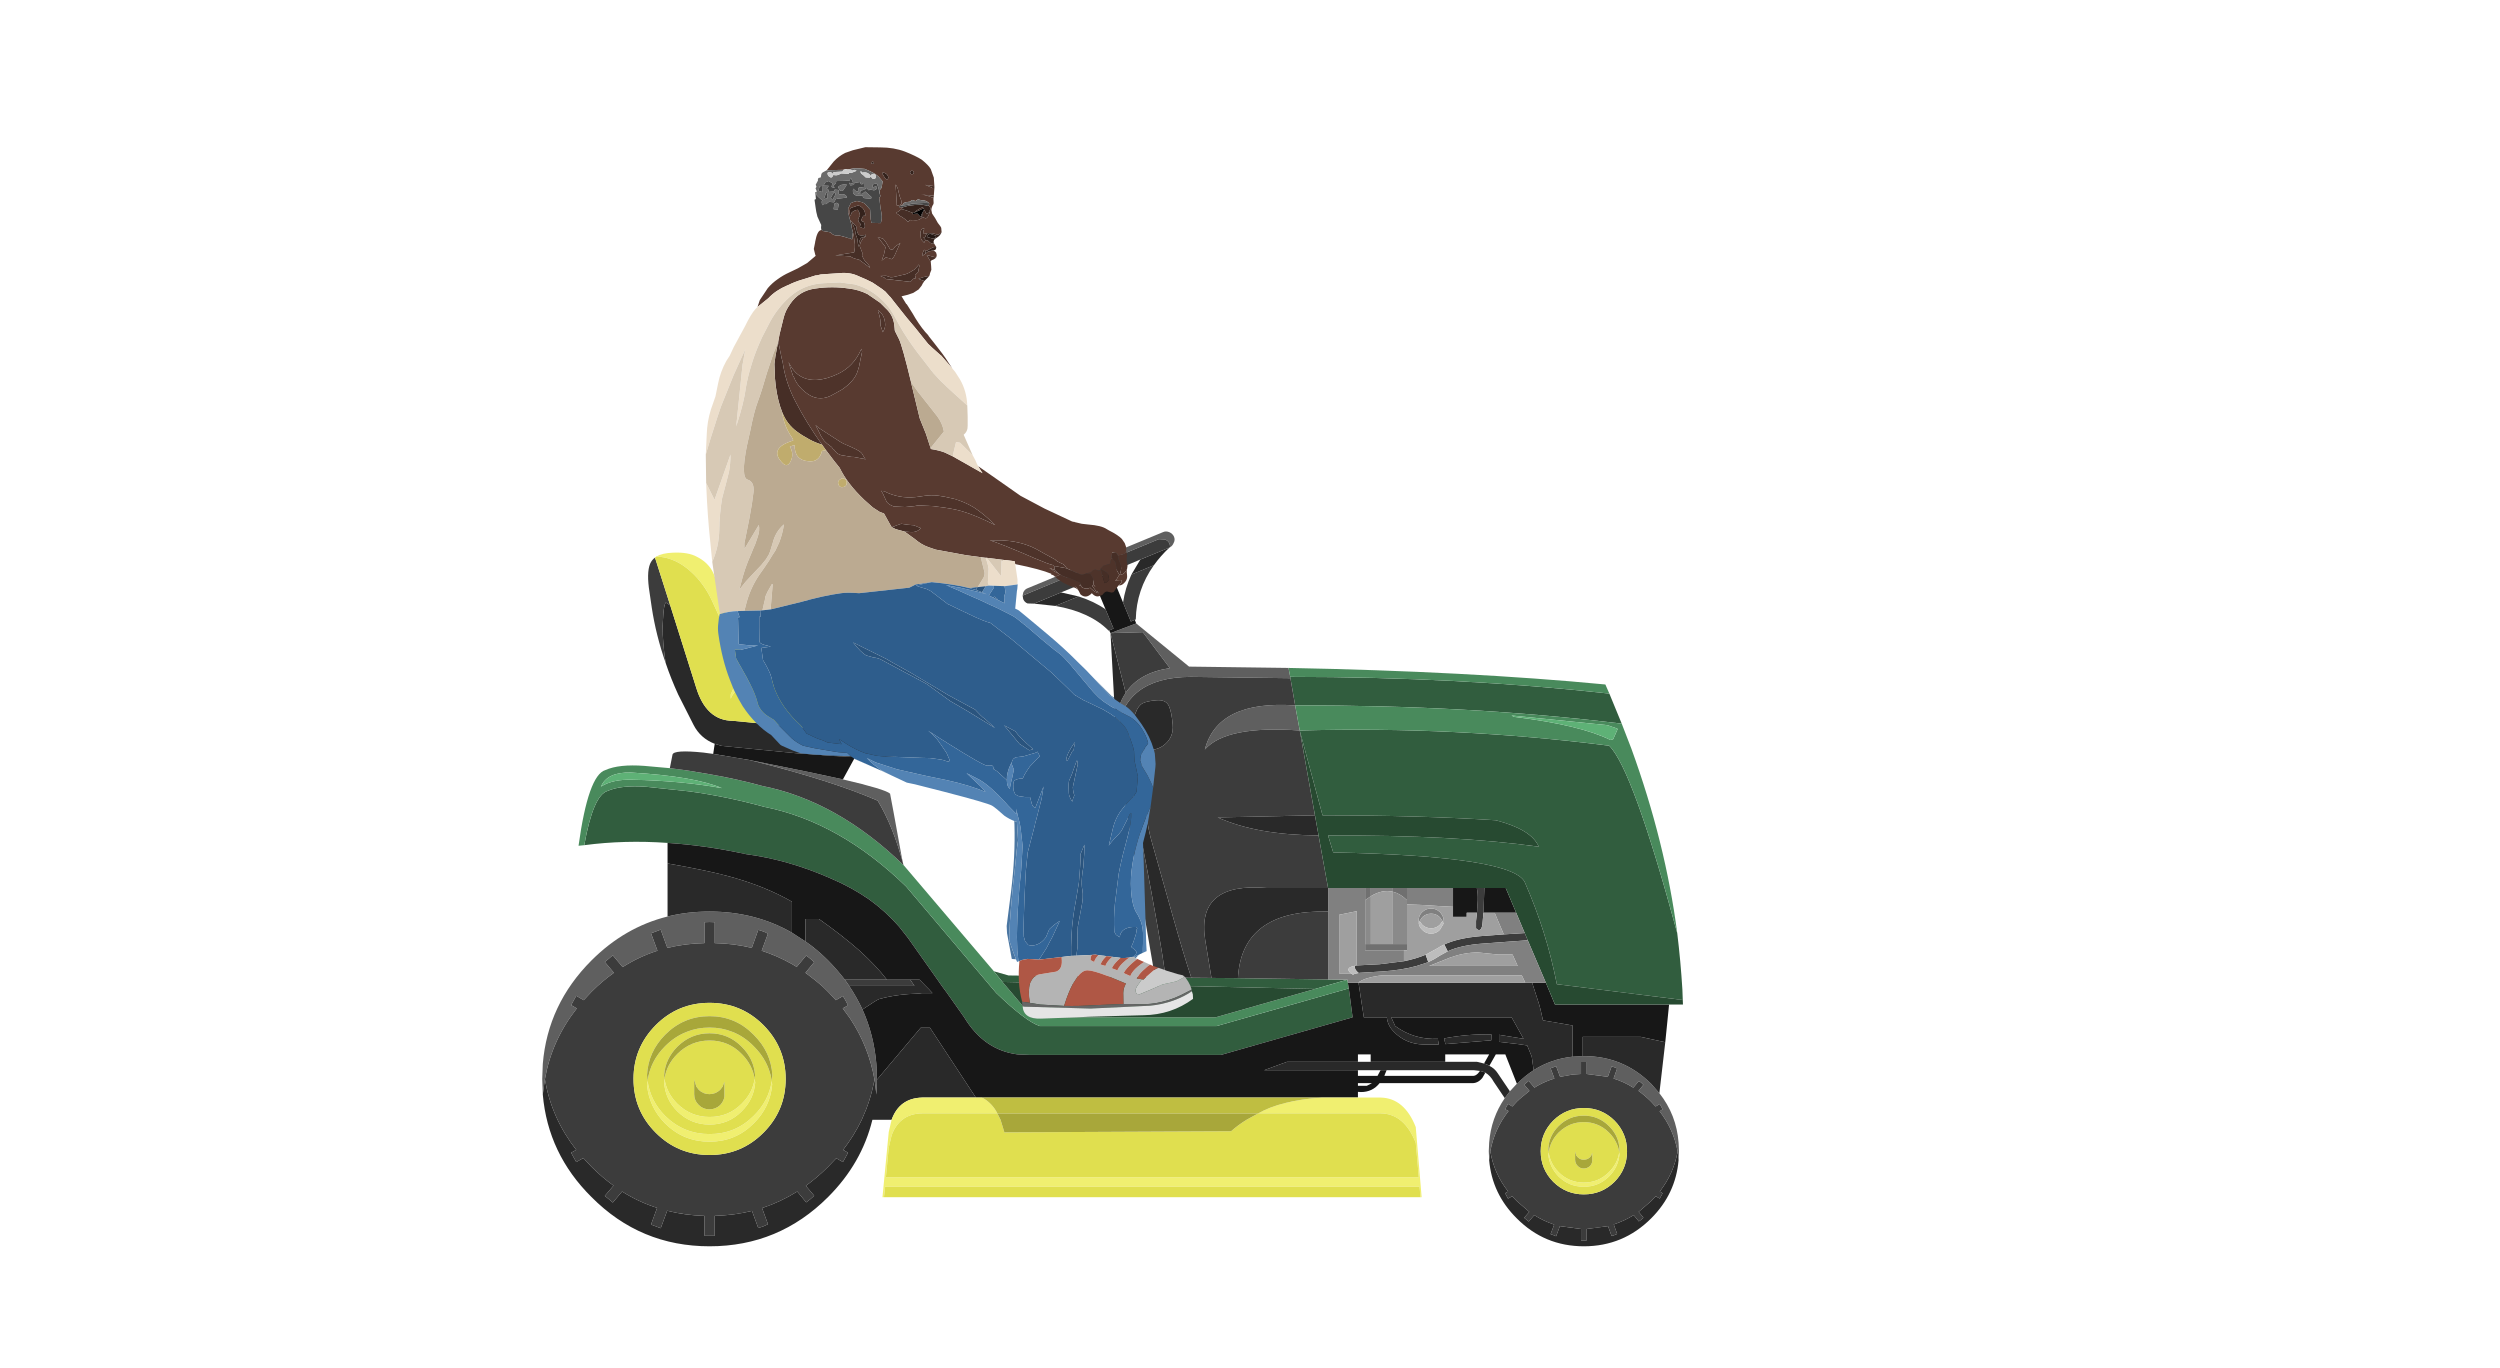 <?xml version="1.0" encoding="UTF-8" standalone="no"?>
<svg xmlns:ffdec="https://www.free-decompiler.com/flash" xmlns:xlink="http://www.w3.org/1999/xlink" ffdec:objectType="frame" height="359.55px" width="657.25px" xmlns="http://www.w3.org/2000/svg">
  <g transform="matrix(1.0, 0.0, 0.0, 1.0, 242.7, 135.45)">
    <use ffdec:characterId="967" height="187.95" id="vehicle" transform="matrix(1.0, 0.0, 0.0, 1.0, -100.15, 4.25)" width="299.9" xlink:href="#sprite0"/>
    <use ffdec:characterId="968" height="229.1" transform="matrix(1.0, 0.0, 0.0, 1.0, -57.15, -96.75)" width="128.1" xlink:href="#shape1"/>
  </g>
  <defs>
    <g id="sprite0" transform="matrix(1.0, 0.0, 0.0, 1.0, 149.95, 93.95)">
      <use ffdec:characterId="966" height="187.95" transform="matrix(1.0, 0.0, 0.0, 1.0, -149.95, -93.95)" width="299.9" xlink:href="#shape0"/>
    </g>
    <g id="shape0" transform="matrix(1.0, 0.0, 0.0, 1.0, 149.95, 93.95)">
      <path d="M46.25 -58.05 L46.7 -55.7 46.75 -55.35 20.55 -55.7 Q2.8 -55.6 1.2 -40.8 L1.15 -40.45 Q0.85 -37.9 1.15 -35.0 L0.7 -37.45 Q0.4 -40.5 0.7 -43.15 L0.75 -43.5 Q1.25 -48.25 3.45 -51.5 7.0 -56.8 15.05 -58.0 L7.95 -67.45 -0.55 -67.2 6.2 -69.75 20.1 -58.4 46.25 -58.05 M15.15 -89.8 L15.0 -90.65 Q14.65 -91.5 13.8 -91.8 L12.15 -91.9 -23.45 -77.15 -23.65 -77.05 -23.5 -77.85 Q-23.15 -78.7 -22.35 -79.0 L13.25 -93.75 Q14.0 -94.1 14.9 -93.75 15.8 -93.35 16.15 -92.55 16.5 -91.7 16.05 -90.9 15.75 -90.15 15.15 -89.8 M49.2 -41.6 Q29.9 -43.0 24.25 -36.6 27.65 -49.6 48.0 -48.2 L49.2 -41.6 M123.6 44.0 L123.9 44.0 Q134.25 44.0 141.6 51.3 L143.75 53.75 Q148.25 59.45 148.8 66.75 L148.9 69.0 148.8 71.35 148.55 69.1 Q147.5 63.25 143.8 58.5 L144.6 58.0 144.25 57.3 143.85 56.6 142.75 57.25 141.6 56.0 Q140.0 54.4 138.25 53.15 L139.55 51.55 139.0 51.0 138.35 50.55 136.9 52.3 Q134.45 50.75 131.7 49.9 L132.65 47.25 131.95 46.95 131.2 46.7 130.2 49.45 124.65 48.7 124.65 45.55 123.9 45.55 123.15 45.55 123.15 48.7 120.95 48.85 117.65 49.45 116.6 46.65 115.85 46.95 115.15 47.2 116.15 49.9 Q113.85 50.6 111.8 51.75 L110.9 52.3 109.4 50.5 108.8 51.0 108.2 51.5 109.6 53.15 107.65 54.75 Q106.95 55.3 106.3 55.95 L106.25 56.0 105.1 57.25 103.95 56.55 103.55 57.3 103.2 57.95 104.1 58.45 Q100.35 63.2 99.3 69.05 L99.0 71.35 98.9 69.0 99.0 66.75 Q99.5 60.3 103.1 55.05 L104.45 53.25 106.25 51.3 106.3 51.3 Q108.35 49.2 110.7 47.7 115.35 44.75 120.95 44.15 L123.6 44.0 M-84.3 11.55 L-80.75 13.85 Q-77.65 16.0 -74.8 18.85 -72.4 21.3 -70.4 23.9 L-69.25 25.55 Q-67.25 28.55 -65.75 31.75 -62.75 38.4 -62.1 46.05 -61.95 47.95 -61.95 50.0 L-61.95 50.2 Q-61.95 52.2 -62.1 54.1 L-62.5 50.85 -62.6 50.15 Q-64.15 41.4 -69.05 34.05 L-70.95 31.45 -69.55 30.65 -70.2 29.4 -70.9 28.2 -72.75 29.3 -74.8 27.1 -76.4 25.55 -78.2 24.05 -80.75 22.1 -78.45 19.3 -79.45 18.4 -80.55 17.55 -83.05 20.55 -84.3 19.8 Q-88.1 17.65 -92.25 16.3 L-90.6 11.8 -91.8 11.25 -93.15 10.8 -94.85 15.55 Q-99.55 14.4 -104.6 14.3 L-104.6 8.8 -105.95 8.75 -107.3 8.8 -107.3 14.3 Q-112.35 14.4 -117.0 15.55 L-117.05 15.55 -118.8 10.75 -120.1 11.25 -121.35 11.7 -119.65 16.3 Q-124.5 17.85 -128.8 20.6 L-131.4 17.5 -132.45 18.4 -133.5 19.25 -131.1 22.1 Q-134.2 24.3 -137.0 27.1 L-139.05 29.3 -141.0 28.15 -141.7 29.4 -142.35 30.6 -140.85 31.45 Q-147.45 39.85 -149.25 50.1 L-149.8 54.1 -149.95 50.0 -149.8 46.05 Q-148.5 30.35 -137.0 18.85 -128.25 10.1 -117.0 7.3 -111.75 6.0 -105.95 6.0 -94.0 6.0 -84.3 11.55 M-70.9 -28.75 Q-59.75 -26.15 -58.5 -25.0 L-57.55 -19.95 -55.4 -8.15 -55.0 -6.3 Q-57.6 -16.25 -61.75 -23.15 -73.85 -28.45 -95.3 -33.8 L-80.0 -30.7 -70.9 -28.75" fill="#5f5f5f" fill-rule="evenodd" stroke="none"/>
      <path d="M46.75 -55.35 L46.7 -55.7 Q91.3 -55.7 130.6 -51.3 L133.85 -43.4 Q93.9 -48.3 48.0 -48.2 L46.75 -55.35 M13.95 23.3 L20.7 23.4 26.0 23.45 32.95 23.5 56.65 23.85 61.75 23.9 53.2 26.35 -28.95 24.5 -31.75 21.05 -31.2 21.7 -27.35 22.8 11.15 23.25 13.95 23.3 M149.9 29.25 L116.8 25.1 Q114.1 11.35 108.5 -1.4 106.15 -8.55 58.0 -9.55 L56.65 -14.0 Q90.0 -14.15 112.05 -11.05 110.1 -15.6 100.75 -18.0 80.95 -19.3 55.2 -19.3 L49.2 -41.6 Q90.35 -42.75 130.55 -37.6 136.75 -31.5 148.45 11.7 149.35 19.1 149.8 26.5 L149.9 29.25 M62.1 26.2 L63.1 33.8 28.45 43.7 -21.65 43.7 -25.0 43.55 Q-33.85 42.4 -39.05 33.75 L-43.5 27.45 -44.9 25.55 -46.05 23.9 -53.75 13.0 -56.1 10.0 Q-59.65 5.95 -63.95 2.85 -68.55 -0.35 -73.95 -2.65 -85.15 -7.6 -96.4 -9.1 -107.0 -11.4 -117.0 -12.05 -128.35 -12.85 -138.9 -11.45 -136.55 -24.55 -132.8 -25.7 -129.2 -27.3 -122.55 -26.8 L-111.3 -25.6 Q-101.45 -24.25 -91.45 -21.5 -71.75 -17.55 -54.3 -0.6 L-30.6 27.4 Q-22.8 34.9 -19.15 36.1 L27.35 36.1 62.1 26.2" fill="#315d3e" fill-rule="evenodd" stroke="none"/>
      <path d="M46.7 -55.7 L46.25 -58.05 Q93.5 -57.15 129.55 -53.7 L130.6 -51.3 Q91.3 -55.7 46.7 -55.7 M49.2 -41.6 L48.0 -48.2 Q93.9 -48.3 133.85 -43.4 L136.4 -36.8 Q145.35 -12.15 148.45 11.7 136.75 -31.5 130.55 -37.6 90.35 -42.75 49.2 -41.6 M61.75 23.9 L61.85 24.7 62.1 26.2 27.35 36.1 -19.15 36.1 Q-22.8 34.9 -30.6 27.4 L-54.3 -0.6 Q-71.75 -17.55 -91.45 -21.5 -101.45 -24.25 -111.3 -25.6 L-122.55 -26.8 Q-129.2 -27.3 -132.8 -25.7 -136.55 -24.55 -138.9 -11.45 L-140.4 -11.3 Q-137.85 -29.85 -133.35 -31.2 -129.75 -32.8 -123.1 -32.3 L-116.4 -31.7 -111.85 -31.1 -105.9 -30.1 Q-98.95 -28.9 -92.0 -27.0 -72.35 -23.05 -54.95 -6.2 L-54.85 -6.1 -31.85 20.95 -31.75 21.05 -28.95 24.5 -23.7 30.7 Q-20.35 33.7 -17.05 33.8 L27.1 33.8 53.2 26.35 61.75 23.9 M104.9 -45.55 L105.45 -45.2 Q123.0 -43.05 130.9 -39.1 L131.6 -39.3 132.75 -41.9 132.7 -42.1 130.1 -43.0 104.9 -45.55 M-126.1 -28.65 Q-113.55 -28.4 -102.7 -26.45 -109.95 -29.55 -126.65 -30.55 -132.9 -30.7 -134.5 -26.85 -131.4 -28.85 -126.1 -28.65" fill="#498a5c" fill-rule="evenodd" stroke="none"/>
      <path d="M-0.55 -67.2 L7.95 -67.45 15.05 -58.0 Q7.0 -56.8 3.45 -51.5 L-0.55 -67.2 M1.15 -35.0 Q0.85 -37.9 1.15 -40.45 L1.2 -40.8 Q2.8 -55.6 20.55 -55.7 L46.75 -55.35 48.0 -48.2 Q27.65 -49.6 24.25 -36.6 29.9 -43.0 49.2 -41.6 L53.2 -19.3 27.65 -18.75 Q37.8 -14.15 54.15 -14.0 L56.65 -0.2 40.45 -0.2 Q21.95 -1.75 24.35 13.5 L26.0 23.45 20.7 23.4 Q18.7 17.4 15.95 7.65 L10.05 -13.25 Q8.95 -17.15 7.55 -29.45 L7.65 -36.55 Q11.5 -36.0 13.8 -38.0 16.1 -40.0 15.8 -43.15 15.55 -46.35 14.8 -48.05 14.0 -49.75 11.55 -49.55 9.05 -49.35 7.9 -48.75 6.75 -48.15 6.05 -46.25 L4.95 -43.35 Q4.6 -42.45 4.15 -37.5 3.7 -32.6 8.25 -9.45 12.7 13.7 13.95 23.3 L11.15 23.25 1.15 -35.0 M-23.65 -77.05 L-23.45 -77.15 12.15 -91.9 13.8 -91.8 Q14.65 -91.5 15.0 -90.65 L15.15 -89.8 14.95 -89.7 7.3 -86.55 -0.55 -83.25 -5.15 -81.35 -13.55 -77.9 -20.65 -74.95 -22.35 -75.0 Q-23.15 -75.3 -23.5 -76.15 L-23.65 -77.05 M2.75 -75.25 Q3.3 -79.05 4.95 -82.6 L10.85 -85.05 Q6.25 -78.6 6.1 -70.8 L5.85 -70.7 4.8 -70.25 2.75 -75.25 M95.75 -0.2 L97.75 -0.2 97.5 6.3 97.2 9.6 Q96.75 11.65 95.55 10.4 L95.55 8.5 95.8 6.3 96.0 3.0 Q96.05 1.15 95.75 -0.2 M108.35 11.65 L109.15 13.55 103.65 13.95 97.6 14.4 Q91.65 14.8 88.1 16.45 L87.2 14.65 Q90.85 12.95 96.9 12.45 L102.85 12.0 108.35 11.65 M56.65 6.0 L56.65 23.85 32.95 23.5 Q33.95 5.45 56.65 6.0 M99.3 69.05 Q100.35 63.2 104.1 58.45 L103.2 57.95 103.55 57.3 103.95 56.55 105.1 57.25 106.25 56.0 106.3 55.95 Q106.95 55.3 107.65 54.75 L109.6 53.15 108.2 51.5 108.8 51.0 109.4 50.5 110.9 52.3 111.8 51.75 Q113.85 50.6 116.15 49.9 L115.15 47.2 115.85 46.95 116.6 46.65 117.65 49.45 120.95 48.85 123.15 48.7 123.15 45.55 123.9 45.55 124.65 45.55 124.65 48.7 130.2 49.45 131.2 46.7 131.95 46.95 132.65 47.25 131.7 49.9 Q134.45 50.75 136.9 52.3 L138.35 50.55 139.0 51.0 139.55 51.55 138.25 53.15 Q140.0 54.4 141.6 56.0 L142.75 57.25 143.85 56.6 144.25 57.3 144.6 58.0 143.8 58.5 Q147.5 63.25 148.55 69.1 147.5 74.9 143.85 79.6 L144.6 80.05 144.25 80.7 143.85 81.45 142.8 80.85 141.6 82.1 138.3 84.95 139.55 86.45 139.0 87.0 138.35 87.45 137.0 85.8 Q134.5 87.35 131.75 88.25 L132.65 90.75 131.95 91.05 131.2 91.3 130.25 88.7 124.65 89.45 124.65 92.45 123.9 92.45 123.15 92.45 123.15 89.45 117.6 88.7 116.6 91.35 115.85 91.05 115.15 90.8 116.1 88.3 Q113.3 87.35 110.85 85.8 L109.4 87.5 108.8 87.0 108.2 86.5 109.55 84.95 106.25 82.1 105.05 80.85 103.95 81.45 103.55 80.7 103.2 80.05 104.0 79.6 Q100.3 74.9 99.3 69.05 M83.0 19.3 L79.95 20.3 Q76.0 21.4 70.9 21.75 L65.05 22.1 64.7 22.15 Q63.65 21.35 63.65 20.45 L63.75 20.25 64.2 20.15 64.35 20.15 70.15 19.85 76.6 19.05 Q79.8 18.4 82.3 17.35 L83.0 19.3 M115.85 60.95 Q112.55 64.3 112.55 69.0 112.55 73.7 115.85 77.05 119.2 80.35 123.9 80.35 128.6 80.35 131.95 77.05 135.25 73.7 135.25 69.0 135.25 64.3 131.95 60.95 128.6 57.65 123.9 57.65 119.2 57.65 115.85 60.95 M-59.35 23.9 L-53.2 23.9 -52.1 25.55 -69.25 25.55 -70.4 23.9 -59.35 23.9 M-54.95 -6.2 Q-72.35 -23.05 -92.0 -27.0 -98.95 -28.9 -105.9 -30.1 L-111.85 -31.1 -116.4 -31.7 -115.7 -35.25 Q-115.4 -36.6 -107.6 -35.8 L-105.0 -35.45 -95.55 -33.85 -95.3 -33.8 Q-73.85 -28.45 -61.75 -23.15 -57.6 -16.25 -55.0 -6.3 L-54.95 -6.2 M-116.3 -74.5 L-116.4 -74.55 -117.45 -75.25 Q-117.9 -74.8 -118.1 -72.3 L-118.3 -69.05 Q-118.3 -64.55 -117.5 -59.35 -120.05 -66.65 -121.15 -73.9 L-121.75 -78.0 Q-122.55 -83.0 -121.6 -85.4 -121.15 -86.45 -120.3 -87.05 L-116.3 -74.5 M-8.95 -76.85 Q-4.85 -75.55 -1.85 -73.45 L0.25 -68.4 -0.9 -67.9 -1.05 -67.85 Q-5.85 -72.75 -15.05 -74.35 L-8.95 -76.85 M-149.25 50.1 Q-147.45 39.85 -140.85 31.45 L-142.35 30.6 -141.7 29.4 -141.0 28.15 -139.05 29.3 -137.0 27.1 Q-134.2 24.3 -131.1 22.1 L-133.5 19.25 -132.45 18.4 -131.4 17.5 -128.8 20.6 Q-124.5 17.85 -119.65 16.3 L-121.35 11.7 -120.1 11.25 -118.8 10.75 -117.05 15.55 -117.0 15.55 Q-112.35 14.4 -107.3 14.3 L-107.3 8.8 -105.95 8.75 -104.6 8.8 -104.6 14.3 Q-99.55 14.4 -94.85 15.55 L-93.15 10.8 -91.8 11.25 -90.6 11.8 -92.25 16.3 Q-88.1 17.65 -84.3 19.8 L-83.05 20.55 -80.55 17.55 -79.45 18.4 -78.45 19.3 -80.75 22.1 -78.2 24.05 -76.4 25.55 -74.8 27.1 -72.75 29.3 -70.9 28.2 -70.2 29.4 -69.55 30.65 -70.95 31.45 -69.05 34.05 Q-64.15 41.4 -62.6 50.15 L-62.8 51.2 Q-63.5 54.65 -64.75 57.9 L-65.95 60.75 Q-67.95 64.9 -70.85 68.65 L-69.55 69.4 -70.2 70.6 -70.9 71.85 -72.65 70.85 -74.8 73.1 Q-77.6 75.9 -80.65 78.1 L-78.45 80.7 -79.45 81.6 -80.55 82.45 -82.9 79.6 Q-87.3 82.35 -92.15 83.95 L-90.6 88.2 -91.8 88.75 -93.15 89.2 -94.8 84.7 Q-99.5 85.85 -104.6 86.0 L-104.6 91.25 -105.95 91.25 -107.3 91.25 -107.3 86.0 Q-112.45 85.85 -117.1 84.65 L-118.8 89.25 -120.1 88.75 -121.35 88.3 -119.75 83.9 Q-124.6 82.35 -128.95 79.6 L-131.4 82.5 -132.45 81.6 -133.5 80.75 -131.2 78.05 Q-134.25 75.85 -137.0 73.1 L-139.15 70.8 -141.0 71.85 -141.7 70.6 -142.35 69.4 -141.0 68.65 Q-147.5 60.35 -149.25 50.1 M-105.95 30.0 Q-114.25 30.0 -120.1 35.85 -125.95 41.75 -125.95 50.0 -125.95 58.3 -120.1 64.15 -114.25 70.0 -105.95 70.0 -97.65 70.0 -91.8 64.15 -85.95 58.3 -85.95 50.0 -85.95 41.75 -91.8 35.85 -97.65 30.0 -105.95 30.0" fill="#3c3c3c" fill-rule="evenodd" stroke="none"/>
      <path d="M3.45 -51.5 Q1.25 -48.25 0.75 -43.5 L-0.55 -67.2 3.45 -51.5 M-20.65 -74.95 L-13.55 -77.9 -8.95 -76.85 -15.05 -74.35 -20.65 -74.95 M7.3 -86.55 L14.95 -89.7 Q12.6 -87.5 10.85 -85.05 L4.95 -82.6 7.3 -86.55 M13.95 23.3 Q12.7 13.7 8.25 -9.45 3.7 -32.6 4.15 -37.5 4.6 -42.45 4.95 -43.35 L6.05 -46.25 Q6.75 -48.15 7.9 -48.75 9.05 -49.35 11.55 -49.55 14.0 -49.75 14.8 -48.05 15.55 -46.35 15.8 -43.15 16.1 -40.0 13.8 -38.0 11.5 -36.0 7.65 -36.55 L7.55 -29.45 Q8.95 -17.15 10.05 -13.25 L15.95 7.65 Q18.7 17.4 20.7 23.4 L13.95 23.3 M26.0 23.45 L24.35 13.5 Q21.95 -1.75 40.45 -0.2 L56.65 -0.2 56.65 6.0 Q33.95 5.45 32.95 23.5 L26.0 23.45 M54.15 -14.0 Q37.8 -14.15 27.65 -18.75 L53.2 -19.3 54.15 -14.0 M108.5 24.7 L110.3 24.7 111.8 29.35 Q112.45 31.2 113.15 34.6 L120.95 35.95 120.95 44.15 Q115.35 44.75 110.7 47.7 L110.55 46.65 110.2 44.15 109.0 41.2 106.7 40.85 101.6 40.25 101.6 39.8 101.6 38.4 108.05 39.45 104.9 33.8 73.25 33.8 74.3 36.1 Q79.3 39.75 85.55 39.45 L85.55 39.8 85.75 40.95 81.7 40.95 Q76.95 40.8 73.85 37.5 72.3 35.9 72.1 33.8 L66.05 33.8 64.65 24.7 108.5 24.7 M143.75 53.75 L141.6 51.3 Q134.25 44.0 123.9 44.0 L123.6 44.0 123.6 38.95 138.9 38.95 145.3 40.35 143.75 53.75 M104.45 53.25 L103.1 55.05 100.2 50.75 Q99.35 49.15 98.0 48.35 97.35 48.05 96.6 47.9 L94.95 47.7 72.05 47.7 70.45 47.7 64.5 47.7 39.85 47.7 45.85 45.5 64.5 45.5 67.85 45.5 87.45 45.5 95.8 45.5 97.65 45.95 Q98.45 46.15 99.05 46.55 100.45 47.25 101.25 48.5 L104.45 53.25 M99.0 71.35 L99.3 69.05 Q100.3 74.9 104.0 79.6 L103.2 80.05 103.55 80.7 103.95 81.45 105.05 80.85 106.25 82.1 109.55 84.95 108.2 86.5 108.8 87.0 109.4 87.5 110.85 85.8 Q113.3 87.35 116.1 88.3 L115.15 90.8 115.85 91.05 116.6 91.35 117.6 88.7 123.15 89.45 123.15 92.45 123.9 92.45 124.65 92.45 124.65 89.45 130.25 88.7 131.2 91.3 131.95 91.05 132.65 90.75 131.75 88.25 Q134.5 87.35 137.0 85.8 L138.35 87.45 139.0 87.0 139.55 86.45 138.3 84.95 141.6 82.1 142.8 80.85 143.85 81.45 144.25 80.7 144.6 80.05 143.85 79.6 Q147.5 74.9 148.55 69.1 L148.8 71.35 Q148.05 80.2 141.6 86.65 134.25 94.0 123.9 94.0 113.55 94.0 106.25 86.65 99.75 80.2 99.0 71.35 M87.15 39.35 L87.45 39.3 Q93.55 38.15 99.6 38.3 L99.55 39.85 87.5 40.85 87.15 39.35 M-117.0 -6.65 Q-106.2 -4.75 -100.65 -3.2 -91.35 -0.65 -84.3 3.4 L-84.3 11.55 Q-94.0 6.0 -105.95 6.0 -111.75 6.0 -117.0 7.3 L-117.0 -6.65 M-80.75 13.85 L-80.75 7.95 -77.2 7.95 Q-71.1 12.25 -66.5 16.3 -61.95 20.45 -59.35 23.9 L-70.4 23.9 Q-72.4 21.3 -74.8 18.85 -77.65 16.0 -80.75 13.85 M-53.2 23.9 L-50.75 23.9 -49.15 25.55 -48.35 26.35 -47.35 27.45 -50.2 27.45 -50.8 27.55 Q-56.7 27.7 -61.35 29.0 -62.0 29.2 -65.75 31.75 -67.25 28.55 -69.25 25.55 L-52.1 25.55 -53.2 23.9 M-61.95 50.2 L-50.45 36.55 -48.0 36.55 -35.95 54.9 -50.05 54.9 Q-56.05 55.05 -58.1 60.75 L-63.15 60.75 Q-65.95 72.2 -74.8 81.05 -87.75 94.0 -105.95 94.0 -124.15 94.0 -137.0 81.05 -148.45 69.7 -149.8 54.1 L-149.25 50.1 Q-147.5 60.35 -141.0 68.65 L-142.35 69.4 -141.7 70.6 -141.0 71.85 -139.15 70.8 -137.0 73.1 Q-134.25 75.85 -131.2 78.05 L-133.5 80.75 -132.45 81.6 -131.4 82.5 -128.95 79.6 Q-124.6 82.35 -119.75 83.9 L-121.35 88.3 -120.1 88.75 -118.8 89.25 -117.1 84.65 Q-112.45 85.85 -107.3 86.0 L-107.3 91.25 -105.95 91.25 -104.6 91.25 -104.6 86.0 Q-99.5 85.85 -94.8 84.7 L-93.15 89.2 -91.8 88.75 -90.6 88.2 -92.15 83.95 Q-87.3 82.35 -82.9 79.6 L-80.55 82.45 -79.45 81.6 -78.45 80.7 -80.65 78.1 Q-77.6 75.9 -74.8 73.1 L-72.65 70.85 -70.9 71.85 -70.2 70.6 -69.55 69.4 -70.85 68.65 Q-67.95 64.9 -65.95 60.75 L-64.75 57.9 Q-63.5 54.65 -62.8 51.2 L-62.6 50.15 -62.5 50.85 -62.1 54.1 Q-61.95 52.2 -61.95 50.2 M-51.0 -39.4 Q-51.95 -34.8 -60.25 -34.6 -63.05 -34.45 -67.7 -34.6 L-73.4 -34.9 -83.45 -35.65 -102.75 -37.55 -104.25 -38.0 -104.6 -38.1 Q-108.35 -39.55 -110.15 -43.05 L-114.2 -51.05 Q-116.1 -55.2 -117.5 -59.35 -118.3 -64.55 -118.3 -69.05 L-118.1 -72.3 Q-117.9 -74.8 -117.45 -75.25 L-116.4 -74.55 -116.3 -74.5 -109.5 -52.95 Q-106.85 -44.2 -99.85 -44.15 L-51.0 -39.4" fill="#292929" fill-rule="evenodd" stroke="none"/>
      <path d="M6.2 -69.75 L-0.55 -67.2 -0.9 -67.9 0.25 -68.4 -1.85 -73.45 -5.15 -81.35 -0.55 -83.25 2.75 -75.25 4.8 -70.25 5.85 -70.7 6.2 -69.75 M89.5 -0.2 L95.75 -0.2 Q96.05 1.15 96.0 3.0 L95.8 6.3 93.1 6.3 93.1 7.4 89.5 7.4 89.5 4.75 89.5 -0.2 M97.75 -0.2 L103.35 -0.2 106.1 6.3 100.45 6.3 97.5 6.3 97.75 -0.2 M113.9 24.7 L116.3 30.45 146.3 30.45 145.3 40.35 138.9 38.95 123.6 38.95 123.6 44.0 120.95 44.15 120.95 35.95 113.15 34.6 Q112.45 31.2 111.8 29.35 L110.3 24.7 113.9 24.7 M61.85 24.7 L64.55 24.7 64.65 24.7 66.05 33.8 72.1 33.8 Q72.3 35.9 73.85 37.5 76.95 40.8 81.7 40.95 L85.75 40.95 85.55 39.8 85.55 39.45 Q79.3 39.75 74.3 36.1 L73.25 33.8 104.9 33.8 108.05 39.45 101.6 38.4 101.6 39.8 101.6 40.25 106.7 40.85 109.0 41.2 110.2 44.15 110.55 46.65 110.7 47.7 Q108.35 49.2 106.3 51.3 L103.25 43.55 100.75 43.55 99.05 46.55 Q98.45 46.15 97.65 45.95 L99.0 43.55 87.45 43.55 87.45 45.5 67.85 45.5 67.85 43.55 64.5 43.55 64.5 45.5 45.85 45.5 39.85 47.7 64.5 47.7 64.5 49.2 69.65 49.2 70.45 47.7 72.05 47.7 71.65 48.65 71.45 49.2 94.55 49.2 Q95.65 49.3 96.5 48.0 L96.6 47.9 Q97.35 48.05 98.0 48.35 L97.2 49.75 Q95.95 51.25 94.3 51.1 L70.2 51.1 Q68.35 53.45 65.3 53.45 L64.5 53.4 64.5 54.9 54.85 54.9 -34.3 54.9 -35.95 54.9 -48.0 36.55 -50.45 36.55 -61.95 50.2 -61.95 50.0 Q-61.95 47.95 -62.1 46.05 -62.75 38.4 -65.75 31.75 -62.0 29.2 -61.35 29.0 -56.7 27.7 -50.8 27.55 L-50.2 27.45 -47.35 27.45 -48.35 26.35 -49.15 25.55 -50.75 23.9 -53.2 23.9 -59.35 23.9 Q-61.95 20.45 -66.5 16.3 -71.1 12.25 -77.2 7.95 L-80.75 7.95 -80.75 13.85 -84.3 11.55 -84.3 3.4 Q-91.35 -0.65 -100.65 -3.2 -106.2 -4.75 -117.0 -6.65 L-117.0 -12.05 Q-107.0 -11.4 -96.4 -9.1 -85.15 -7.6 -73.95 -2.65 -68.55 -0.35 -63.95 2.85 -59.65 5.95 -56.1 10.0 L-53.75 13.0 -46.05 23.9 -44.9 25.55 -43.5 27.45 -39.05 33.75 Q-33.85 42.4 -25.0 43.55 L-21.65 43.7 28.45 43.7 63.1 33.8 62.1 26.2 61.85 24.7 M87.15 39.35 L87.5 40.85 99.55 39.85 99.6 38.3 Q93.55 38.15 87.45 39.3 L87.15 39.35 M66.85 51.8 L68.2 51.1 64.5 51.1 64.5 51.8 66.85 51.8 M-67.7 -34.6 L-70.9 -28.75 -80.0 -30.7 -95.3 -33.8 -95.55 -33.85 -105.0 -35.45 -104.6 -38.1 -104.25 -38.0 -102.75 -37.55 -83.45 -35.65 -73.4 -34.9 -67.7 -34.6" fill="#171717" fill-rule="evenodd" stroke="none"/>
      <path d="M56.65 -0.2 L54.15 -14.0 53.2 -19.3 49.2 -41.6 55.2 -19.3 Q80.95 -19.3 100.75 -18.0 110.1 -15.6 112.05 -11.05 90.0 -14.15 56.65 -14.0 L58.0 -9.55 Q106.15 -8.55 108.5 -1.4 114.1 11.35 116.8 25.1 L149.9 29.25 149.95 30.45 146.3 30.45 116.3 30.45 113.9 24.7 109.15 13.55 108.35 11.65 106.1 6.3 103.35 -0.2 97.75 -0.2 95.75 -0.2 89.5 -0.2 77.4 -0.2 73.7 -0.2 67.9 -0.2 66.4 -0.2 56.65 -0.2 M53.2 26.35 L27.1 33.8 -17.05 33.8 Q-20.35 33.7 -23.7 30.7 L-28.95 24.5 53.2 26.35" fill="#274a31" fill-rule="evenodd" stroke="none"/>
      <path d="M67.9 -0.2 L73.7 -0.2 73.7 0.8 Q70.95 0.1 67.9 1.95 L67.9 -0.2 M77.4 -0.2 L89.5 -0.2 89.5 4.75 85.8 4.55 82.05 4.3 77.4 4.1 77.4 3.0 77.4 -0.2 M106.1 6.3 L108.35 11.65 102.85 12.0 100.9 7.4 100.45 6.3 106.1 6.3 M109.15 13.55 L113.9 24.7 110.3 24.7 108.5 24.7 107.6 22.8 70.65 22.8 69.8 22.9 Q66.25 23.4 64.55 24.7 L61.85 24.7 61.75 23.9 56.65 23.85 56.65 6.0 56.65 -0.2 66.4 -0.2 66.4 3.0 66.4 14.55 66.4 16.2 76.6 16.2 76.6 19.05 70.15 19.85 64.35 20.15 64.2 20.15 64.2 5.9 59.55 6.85 59.55 22.25 62.65 22.25 63.2 22.6 Q63.6 22.3 64.7 22.15 L65.05 22.1 70.9 21.75 Q76.0 21.4 79.95 20.3 L83.0 19.3 Q84.7 18.5 86.1 17.55 L88.1 16.45 Q91.65 14.8 97.6 14.4 L103.65 13.95 109.15 13.55 M105.15 17.3 L101.35 17.3 96.1 16.75 Q92.5 16.75 88.85 18.05 L87.6 18.55 83.35 20.25 83.2 20.3 106.5 20.3 105.15 17.3 M80.5 9.2 L80.45 8.5 80.5 7.85 Q80.65 6.85 81.4 6.15 82.35 5.2 83.75 5.2 85.1 5.2 86.05 6.15 86.75 6.85 87.0 7.85 L87.05 8.5 87.0 9.2 86.75 8.5 86.05 7.5 Q85.1 6.55 83.75 6.55 82.35 6.55 81.4 7.5 L80.7 8.5 80.5 9.2" fill="#808080" fill-rule="evenodd" stroke="none"/>
      <path d="M67.9 -0.2 L67.9 1.95 66.4 3.0 66.4 -0.2 67.9 -0.2 M73.7 0.8 L73.7 -0.2 77.4 -0.2 77.4 3.0 Q75.6 1.25 73.7 0.8 M67.9 14.55 L73.7 14.55 77.4 14.55 77.4 16.2 76.6 16.2 66.4 16.2 66.4 14.55 67.9 14.55" fill="#707070" fill-rule="evenodd" stroke="none"/>
      <path d="M104.9 -45.55 L130.1 -43.0 132.7 -42.1 132.75 -41.9 131.6 -39.3 130.9 -39.1 Q123.0 -43.05 105.45 -45.2 L104.9 -45.55 M-126.1 -28.65 Q-131.4 -28.85 -134.5 -26.85 -132.9 -30.7 -126.65 -30.55 -109.95 -29.55 -102.7 -26.45 -113.55 -28.4 -126.1 -28.65" fill="#5eb176" fill-rule="evenodd" stroke="none"/>
      <path d="M67.9 1.95 Q70.95 0.1 73.7 0.8 L73.7 14.55 67.9 14.55 67.9 1.95 M64.55 24.7 Q66.25 23.4 69.8 22.9 L70.65 22.8 107.6 22.8 108.5 24.7 64.65 24.7 64.55 24.7 M105.15 17.3 L106.5 20.3 83.2 20.3 83.35 20.25 87.6 18.55 88.85 18.05 Q92.5 16.75 96.1 16.75 L101.35 17.3 105.15 17.3 M62.65 22.25 L59.55 22.25 59.55 6.85 64.2 5.9 64.2 20.15 63.75 20.25 Q62.0 20.55 62.0 21.25 62.0 21.6 62.5 22.15 L62.65 22.25 M76.6 19.05 L76.6 16.2 77.4 16.2 77.4 14.55 77.4 4.1 82.05 4.3 85.8 4.55 89.5 4.75 89.5 7.4 93.1 7.4 93.1 6.3 95.8 6.3 95.55 8.5 95.55 10.4 Q96.75 11.65 97.2 9.6 L97.5 6.3 100.45 6.3 100.9 7.4 102.85 12.0 96.9 12.45 Q90.85 12.95 87.2 14.65 86.2 15.1 85.4 15.65 L82.3 17.35 Q79.8 18.4 76.6 19.05 M87.0 9.2 L87.05 8.5 87.0 7.85 Q86.75 6.85 86.05 6.15 85.1 5.2 83.75 5.2 82.35 5.2 81.4 6.15 80.65 6.85 80.5 7.85 L80.45 8.5 80.5 9.2 Q80.65 10.1 81.4 10.8 82.35 11.8 83.75 11.8 85.1 11.8 86.05 10.8 L87.0 9.2 M80.7 8.5 L81.4 7.5 Q82.35 6.55 83.75 6.55 85.1 6.55 86.05 7.5 L86.75 8.5 86.05 9.45 Q85.1 10.4 83.75 10.4 82.35 10.4 81.4 9.45 L80.7 8.5" fill="#9f9f9f" fill-rule="evenodd" stroke="none"/>
      <path d="M88.1 16.45 L86.1 17.55 Q84.7 18.5 83.0 19.3 L82.3 17.35 85.4 15.65 Q86.2 15.1 87.2 14.65 L88.1 16.45 M64.7 22.15 Q63.6 22.3 63.2 22.6 L62.65 22.25 62.5 22.15 Q62.0 21.6 62.0 21.25 62.0 20.55 63.75 20.25 L63.65 20.45 Q63.65 21.35 64.7 22.15 M80.5 9.2 L80.7 8.5 81.4 9.45 Q82.35 10.4 83.75 10.4 85.1 10.4 86.05 9.45 L86.75 8.5 87.0 9.2 86.05 10.8 Q85.1 11.8 83.75 11.8 82.35 11.8 81.4 10.8 80.65 10.1 80.5 9.2" fill="#bdbdbd" fill-rule="evenodd" stroke="none"/>
      <path d="M114.55 69.85 L114.65 69.3 Q115.05 72.25 117.25 74.5 120.0 77.25 123.9 77.25 127.75 77.25 130.5 74.5 132.75 72.25 133.2 69.3 L133.25 69.85 Q132.95 73.2 130.5 75.65 127.75 78.35 123.9 78.35 120.0 78.35 117.25 75.65 114.85 73.2 114.55 69.85 M-35.95 54.9 L-34.3 54.9 Q-31.65 56.35 -30.3 59.05 L-33.25 59.05 -50.05 59.05 Q-53.25 59.1 -55.3 60.75 -57.15 62.2 -58.1 64.85 L-58.85 68.05 -59.6 75.85 80.5 75.85 79.7 66.8 Q76.7 59.15 70.5 59.05 L64.5 59.05 38.3 59.05 Q44.15 55.7 54.85 54.9 L64.5 54.9 70.5 54.9 Q76.7 55.05 79.7 62.65 L81.25 81.1 80.95 81.1 80.7 78.35 -59.8 78.35 -60.1 81.1 -60.5 81.1 -58.85 63.95 -58.1 60.75 Q-56.05 55.05 -50.05 54.9 L-35.95 54.9 M-119.95 -87.35 Q-118.35 -88.25 -115.6 -88.35 -111.5 -88.55 -109.15 -87.2 -106.8 -86.0 -105.45 -83.9 -104.15 -81.75 -102.9 -76.45 -101.55 -71.05 -98.4 -64.15 L-95.45 -58.2 Q-92.1 -55.2 -88.85 -55.15 L-60.25 -51.7 Q-54.75 -50.95 -52.45 -46.1 L-51.5 -43.7 Q-54.55 -48.85 -70.25 -50.8 L-91.4 -53.55 Q-96.7 -54.35 -98.4 -52.7 -99.9 -51.3 -100.4 -49.95 L-100.4 -51.05 -97.95 -56.55 Q-97.95 -59.0 -101.35 -67.05 L-105.35 -75.8 Q-107.5 -80.35 -110.85 -83.35 -115.0 -87.15 -119.95 -87.35 M-93.95 50.95 Q-94.3 55.35 -97.5 58.5 -100.95 62.0 -105.95 62.0 -110.9 62.0 -114.45 58.5 -117.6 55.35 -117.9 50.95 L-117.8 49.95 Q-117.25 53.7 -114.45 56.5 -110.9 60.0 -105.95 60.0 -100.95 60.0 -97.5 56.5 -94.65 53.7 -94.1 49.95 L-93.95 50.95 M-122.4 51.5 L-122.25 50.5 Q-121.55 55.75 -117.65 59.7 -112.8 64.5 -105.95 64.5 -99.15 64.5 -94.35 59.7 -90.35 55.75 -89.6 50.5 L-89.5 51.5 Q-90.0 57.4 -94.35 61.7 -99.15 66.5 -105.95 66.5 -112.8 66.5 -117.65 61.7 -121.9 57.4 -122.4 51.5" fill="#f0ef70" fill-rule="evenodd" stroke="none"/>
      <path d="M117.25 64.1 Q118.75 62.65 120.5 61.95 122.1 61.35 123.9 61.35 125.75 61.35 127.35 62.0 129.05 62.65 130.5 64.1 132.75 66.35 133.2 69.3 L133.25 68.45 Q133.1 64.95 130.5 62.4 127.75 59.65 123.9 59.65 120.0 59.65 117.25 62.4 114.7 64.95 114.55 68.45 L114.65 69.3 Q115.05 66.35 117.25 64.1 M114.55 69.85 Q114.85 73.2 117.25 75.65 120.0 78.35 123.9 78.35 127.75 78.35 130.5 75.65 132.95 73.2 133.25 69.85 L133.2 69.3 Q132.75 72.25 130.5 74.5 127.75 77.25 123.9 77.25 120.0 77.25 117.25 74.5 115.05 72.25 114.65 69.3 L114.55 69.85 M115.85 60.95 Q119.2 57.65 123.9 57.65 128.6 57.65 131.95 60.95 135.25 64.3 135.25 69.0 135.25 73.7 131.95 77.05 128.6 80.35 123.9 80.35 119.2 80.35 115.85 77.05 112.55 73.7 112.55 69.0 112.55 64.3 115.85 60.95 M125.5 70.6 Q124.8 71.25 123.85 71.25 122.95 71.25 122.3 70.6 L121.9 70.15 121.6 69.1 121.6 71.25 Q121.6 72.2 122.3 72.9 122.95 73.55 123.85 73.55 124.8 73.55 125.5 72.9 126.05 72.3 126.1 71.6 L126.1 69.4 125.85 70.15 125.5 70.6 M80.95 81.1 L-60.1 81.1 -59.8 78.35 80.7 78.35 80.95 81.1 M-30.3 59.05 L-29.45 60.75 -28.45 64.05 31.15 63.75 Q32.95 62.15 35.2 60.75 L38.3 59.05 64.5 59.05 70.5 59.05 Q76.7 59.15 79.7 66.8 L80.5 75.85 -59.6 75.85 -58.85 68.05 -58.1 64.85 Q-57.15 62.2 -55.3 60.75 -53.25 59.1 -50.05 59.05 L-33.25 59.05 -30.3 59.05 M-51.5 -43.7 Q-50.7 -41.25 -51.0 -39.4 L-99.85 -44.15 Q-106.85 -44.2 -109.5 -52.95 L-116.3 -74.5 -120.3 -87.05 -119.95 -87.35 Q-115.0 -87.15 -110.85 -83.35 -107.5 -80.35 -105.35 -75.8 L-101.35 -67.05 Q-97.95 -59.0 -97.95 -56.55 L-100.4 -51.05 -100.4 -49.95 Q-99.9 -51.3 -98.4 -52.7 -96.7 -54.35 -91.4 -53.55 L-70.25 -50.8 Q-54.55 -48.85 -51.5 -43.7 M-105.95 39.9 Q-100.95 39.9 -97.5 43.45 -94.7 46.25 -94.1 49.95 L-94.0 49.0 Q-94.3 44.75 -97.5 41.55 -100.95 38.0 -105.95 38.0 -110.9 38.0 -114.45 41.55 -117.6 44.75 -117.9 49.0 L-117.8 49.95 Q-117.25 46.25 -114.45 43.45 -110.9 39.9 -105.95 39.9 M-105.95 30.0 Q-97.65 30.0 -91.8 35.85 -85.95 41.75 -85.95 50.0 -85.95 58.3 -91.8 64.15 -97.65 70.0 -105.95 70.0 -114.25 70.0 -120.1 64.15 -125.95 58.3 -125.95 50.0 -125.95 41.75 -120.1 35.85 -114.25 30.0 -105.95 30.0 M-105.95 36.5 Q-102.7 36.5 -99.9 37.65 -96.85 38.85 -94.35 41.4 -90.4 45.3 -89.6 50.5 L-89.45 49.0 Q-89.8 42.9 -94.35 38.4 -99.15 33.5 -105.95 33.5 -112.8 33.5 -117.65 38.4 -122.1 42.9 -122.4 49.0 L-122.25 50.5 Q-121.55 45.3 -117.65 41.4 -115.05 38.8 -111.9 37.6 -109.15 36.5 -105.95 36.5 M-122.4 51.5 Q-121.9 57.4 -117.65 61.7 -112.8 66.5 -105.95 66.5 -99.15 66.5 -94.35 61.7 -90.0 57.4 -89.5 51.5 L-89.6 50.5 Q-90.35 55.75 -94.35 59.7 -99.15 64.5 -105.95 64.5 -112.8 64.5 -117.65 59.7 -121.55 55.75 -122.25 50.5 L-122.4 51.5 M-93.95 50.95 L-94.1 49.95 Q-94.65 53.7 -97.5 56.5 -100.95 60.0 -105.95 60.0 -110.9 60.0 -114.45 56.5 -117.25 53.7 -117.8 49.95 L-117.9 50.95 Q-117.6 55.35 -114.45 58.5 -110.9 62.0 -105.95 62.0 -100.95 62.0 -97.5 58.5 -94.3 55.35 -93.95 50.95 M-102.05 50.7 L-102.5 52.0 -103.15 52.85 Q-104.35 54.0 -106.0 54.0 -107.65 54.0 -108.8 52.85 L-109.45 52.0 -110.0 50.15 -110.0 54.0 Q-110.0 55.65 -108.8 56.85 -107.65 58.0 -106.0 58.0 -104.35 58.0 -103.15 56.85 -102.2 55.85 -102.05 54.6 L-102.05 50.7" fill="#e0df4f" fill-rule="evenodd" stroke="none"/>
      <path d="M117.25 64.1 Q115.05 66.35 114.65 69.3 L114.55 68.45 Q114.7 64.95 117.25 62.4 120.0 59.65 123.9 59.65 127.75 59.65 130.5 62.4 133.1 64.95 133.25 68.45 L133.2 69.3 Q132.75 66.35 130.5 64.1 129.05 62.65 127.35 62.0 125.75 61.35 123.9 61.35 122.1 61.35 120.5 61.95 118.75 62.65 117.25 64.1 M125.5 70.6 L125.85 70.15 126.1 69.4 126.1 71.6 Q126.05 72.3 125.5 72.9 124.8 73.55 123.85 73.55 122.95 73.55 122.3 72.9 121.6 72.2 121.6 71.25 L121.6 69.1 121.9 70.15 122.3 70.6 Q122.95 71.25 123.85 71.25 124.8 71.25 125.5 70.6 M38.3 59.05 L35.2 60.75 Q32.95 62.15 31.15 63.75 L-28.45 64.05 -29.45 60.75 -30.3 59.05 38.3 59.05 M-105.95 39.9 Q-110.9 39.9 -114.45 43.45 -117.25 46.25 -117.8 49.95 L-117.9 49.0 Q-117.6 44.75 -114.45 41.55 -110.9 38.0 -105.95 38.0 -100.95 38.0 -97.5 41.55 -94.3 44.75 -94.0 49.0 L-94.1 49.95 Q-94.7 46.25 -97.5 43.45 -100.95 39.9 -105.95 39.9 M-105.95 36.5 Q-109.15 36.5 -111.9 37.6 -115.05 38.8 -117.65 41.4 -121.55 45.3 -122.25 50.5 L-122.4 49.0 Q-122.1 42.9 -117.65 38.4 -112.8 33.5 -105.95 33.5 -99.15 33.5 -94.35 38.4 -89.8 42.9 -89.45 49.0 L-89.6 50.5 Q-90.4 45.3 -94.35 41.4 -96.85 38.85 -99.9 37.65 -102.7 36.5 -105.95 36.5 M-102.05 50.7 L-102.05 54.6 Q-102.2 55.85 -103.15 56.85 -104.35 58.0 -106.0 58.0 -107.65 58.0 -108.8 56.85 -110.0 55.65 -110.0 54.0 L-110.0 50.15 -109.45 52.0 -108.8 52.85 Q-107.65 54.0 -106.0 54.0 -104.35 54.0 -103.15 52.85 L-102.5 52.0 -102.05 50.7" fill="#a8a73a" fill-rule="evenodd" stroke="none"/>
      <path d="M66.4 3.0 L67.9 1.95 67.9 14.55 66.4 14.55 66.4 3.0 M73.7 14.55 L73.7 0.8 Q75.6 1.25 77.4 3.0 L77.4 4.1 77.4 14.55 73.7 14.55" fill="#8a8a8a" fill-rule="evenodd" stroke="none"/>
      <path d="M-34.3 54.9 L54.85 54.9 Q44.15 55.7 38.3 59.05 L-30.3 59.05 Q-31.65 56.35 -34.3 54.9" fill="#bfbe41" fill-rule="evenodd" stroke="none"/>
    </g>
    <g id="shape1" transform="matrix(1.0, 0.0, 0.0, 1.0, 57.15, 96.75)">
      <path d="M-25.35 -90.7 L-23.5 -93.0 Q-22.2 -94.4 -20.5 -95.25 L-18.5 -95.95 -15.2 -96.75 -11.3 -96.7 Q-7.7 -96.7 -4.8 -95.6 -1.9 -94.45 -0.35 -93.45 1.4 -92.05 2.0 -91.0 L2.8 -88.75 2.85 -87.95 2.95 -86.5 0.5 -86.85 2.1 -86.2 2.45 -86.0 2.95 -86.05 2.8 -84.0 -0.5 -84.3 Q0.9 -84.15 2.3 -83.55 L2.75 -83.5 2.7 -83.2 2.75 -82.1 2.7 -81.8 Q2.2 -81.05 2.15 -80.25 L2.35 -79.3 3.15 -78.1 3.85 -76.85 4.5 -76.0 4.75 -75.55 4.85 -74.4 4.1 -73.8 3.6 -73.8 2.6 -74.1 1.15 -74.2 0.4 -73.95 Q-0.1 -74.05 0.05 -74.65 L0.3 -75.35 Q-0.65 -75.55 -0.75 -73.95 L-0.7 -73.75 -0.6 -72.8 -0.35 -72.3 0.25 -71.65 0.6 -72.35 1.2 -72.2 1.25 -72.2 1.9 -71.6 2.7 -71.3 2.8 -71.6 2.8 -71.55 3.45 -70.5 2.8 -70.5 1.85 -70.05 1.2 -69.65 0.95 -69.55 0.7 -69.45 0.55 -69.55 0.25 -69.8 -0.1 -69.0 -0.3 -68.1 0.05 -68.35 Q0.25 -68.6 0.55 -68.7 L0.6 -68.7 0.6 -68.75 1.2 -69.25 1.55 -69.4 1.85 -69.4 1.9 -69.45 2.85 -69.65 2.75 -69.5 3.05 -69.4 3.4 -69.05 3.55 -68.5 3.55 -68.1 3.25 -67.8 0.95 -68.4 2.0 -66.6 2.1 -65.45 2.15 -64.5 1.8 -63.6 Q1.7 -62.85 1.35 -62.6 L1.25 -62.5 Q1.65 -63.0 0.95 -62.8 L0.1 -62.6 -1.25 -62.15 0.3 -61.55 -0.15 -60.85 -0.4 -60.35 -1.2 -59.35 -2.6 -58.45 -4.05 -57.95 -5.7 -57.55 -5.65 -57.5 -4.55 -55.7 -4.45 -55.55 -4.3 -55.45 -2.75 -53.0 -2.05 -51.8 Q-0.25 -48.9 1.35 -47.3 L1.4 -47.15 2.75 -45.45 4.95 -42.6 5.85 -41.35 7.65 -38.6 4.75 -41.95 4.6 -42.05 2.3 -44.1 1.3 -45.05 -0.15 -46.85 -2.15 -49.35 -4.3 -51.9 -7.6 -56.05 -8.65 -57.4 -8.7 -57.4 -9.95 -58.8 -10.6 -59.3 -10.7 -59.4 -13.3 -61.15 Q-14.7 -61.9 -17.0 -62.85 -19.2 -63.9 -21.85 -63.65 L-26.9 -63.3 -27.95 -63.05 -28.25 -63.05 -31.6 -62.0 Q-33.7 -61.4 -35.6 -60.45 L-35.75 -60.4 Q-38.8 -59.1 -40.7 -57.05 L-43.55 -54.75 -42.95 -56.55 -40.85 -59.7 Q-39.7 -61.05 -38.25 -62.05 -36.8 -63.1 -35.25 -63.8 L-32.95 -64.9 -30.5 -66.3 -28.25 -68.2 -28.35 -68.4 -28.75 -70.0 -28.4 -71.75 -28.4 -71.85 Q-27.85 -74.85 -26.85 -74.95 L-26.8 -75.2 -26.5 -74.75 -24.3 -74.35 Q-23.6 -73.35 -22.1 -73.55 L-20.45 -73.1 -19.5 -72.8 -19.35 -72.85 -18.8 -72.55 -18.65 -72.55 -18.55 -73.8 -18.5 -74.2 -18.45 -74.35 -18.2 -73.2 -17.95 -71.25 Q-17.9 -70.3 -18.1 -69.4 L-18.15 -69.1 -23.05 -68.3 -19.15 -68.05 Q-18.45 -67.55 -17.55 -67.35 L-16.8 -67.15 -15.65 -66.3 -14.05 -65.1 -13.95 -64.95 Q-14.15 -65.7 -14.6 -66.1 L-15.2 -66.7 -15.6 -67.3 -15.95 -68.0 -16.05 -68.15 -16.0 -69.0 -16.7 -70.8 -16.45 -71.75 -16.1 -72.3 -15.85 -72.7 -15.8 -72.85 -15.05 -73.3 -15.1 -73.7 -15.1 -73.75 -15.35 -73.8 -15.1 -73.7 -15.7 -73.6 -16.25 -73.55 Q-16.75 -73.55 -17.0 -73.8 -17.5 -74.55 -17.5 -75.5 -17.55 -76.0 -17.9 -76.25 L-18.8 -77.2 -19.25 -77.7 -19.7 -79.5 -19.7 -80.65 -19.05 -81.95 -18.9 -82.1 -18.3 -82.35 -17.4 -82.6 -16.15 -82.3 Q-15.6 -82.15 -15.1 -81.65 L-13.95 -80.35 -13.8 -77.85 -13.6 -76.85 -11.15 -76.8 Q-10.75 -77.85 -10.95 -79.3 L-11.2 -80.7 -11.45 -82.7 -11.55 -83.5 Q-11.1 -83.8 -11.3 -84.2 L-11.45 -84.5 -11.35 -85.55 -10.95 -86.05 -10.65 -87.75 -11.7 -89.0 -12.7 -89.8 -14.0 -90.45 -15.35 -91.05 -17.05 -91.2 -18.2 -91.2 -19.85 -90.9 -20.35 -91.0 -21.0 -90.8 -25.35 -90.7 M1.7 -79.7 L1.75 -79.9 1.7 -80.05 1.9 -80.5 1.95 -80.6 1.8 -80.95 1.45 -81.45 1.6 -81.9 1.55 -82.05 Q0.85 -82.7 0.2 -82.75 L-0.45 -82.8 -1.35 -83.05 -2.0 -82.6 -2.8 -82.85 -3.0 -82.8 -3.3 -82.6 -3.4 -82.45 -4.5 -82.3 -5.1 -82.1 -5.25 -81.9 -5.3 -81.7 -5.95 -81.35 -6.35 -81.2 -6.35 -81.0 -5.35 -80.95 -5.7 -80.5 -6.45 -79.9 -7.1 -79.5 -6.8 -79.2 -6.3 -78.9 -6.3 -78.8 Q-4.85 -78.05 -4.0 -77.1 L-3.45 -77.65 -3.25 -77.55 -2.7 -77.6 -2.0 -77.55 Q-1.15 -77.55 -0.75 -77.9 L-0.3 -78.2 -0.05 -78.25 0.05 -78.3 0.6 -78.05 Q1.05 -78.05 1.45 -78.9 L1.7 -79.7 M-38.1 -45.7 L-37.75 -47.6 -36.65 -52.05 Q-36.15 -53.9 -35.05 -55.4 L-35.0 -55.5 Q-32.6 -59.05 -28.3 -59.6 -23.9 -60.25 -19.6 -59.6 -16.95 -59.3 -14.65 -58.15 L-11.3 -55.85 -9.75 -54.3 Q-7.9 -52.6 -7.6 -50.05 L-7.5 -49.15 -7.55 -48.7 -7.4 -48.4 -6.35 -46.3 Q-5.45 -44.4 -3.2 -35.05 L-3.2 -34.95 -0.9 -25.45 0.75 -21.35 1.95 -17.65 2.0 -17.5 2.05 -17.4 Q4.25 -17.05 5.65 -16.5 L7.75 -15.5 15.6 -11.05 14.8 -12.3 14.45 -12.9 19.75 -9.2 25.6 -5.1 31.9 -1.75 39.15 1.65 39.6 1.75 39.8 1.75 39.8 1.8 41.7 2.25 43.45 2.45 Q46.85 2.7 48.25 3.65 L48.85 4.0 Q51.25 5.2 52.25 6.25 L53.0 7.35 53.35 8.35 53.35 8.5 53.4 8.7 53.35 9.55 52.95 10.25 51.2 10.55 51.0 10.1 50.6 9.85 49.7 9.8 49.45 11.2 49.15 12.75 47.35 13.3 46.65 14.1 46.6 14.1 46.6 14.25 Q46.45 14.7 45.9 14.45 L45.2 14.3 44.75 14.4 44.15 15.0 42.9 15.3 41.95 15.65 41.35 15.6 37.7 13.95 37.6 13.75 Q37.1 12.9 36.4 12.7 L35.9 12.45 35.6 12.3 35.35 12.2 34.75 11.75 34.8 11.7 32.05 10.2 30.45 9.3 Q27.1 7.35 22.9 6.8 L20.7 6.6 17.5 6.6 Q18.2 6.75 21.0 7.85 L21.55 8.05 23.35 8.8 Q26.0 9.85 29.5 11.4 L29.9 11.55 Q32.9 12.85 34.25 13.15 L34.15 13.3 34.45 13.35 34.55 14.35 34.55 14.4 33.8 14.1 33.85 14.05 33.15 13.85 33.65 14.15 34.15 14.5 34.1 14.55 35.0 15.05 35.05 15.1 35.55 15.3 36.05 15.65 34.7 16.2 34.65 16.2 34.45 15.95 Q34.35 15.8 33.6 15.55 L33.7 15.4 Q30.85 14.2 24.2 12.85 L24.05 12.1 22.15 11.85 21.1 11.75 16.7 11.2 16.4 11.2 15.15 11.05 11.2 10.5 3.3 9.05 1.25 8.35 Q-0.5 7.7 -2.15 6.3 L-4.9 4.3 -3.6 4.4 Q-1.7 4.65 -0.6 3.4 L-2.45 2.65 -4.1 2.5 -5.75 2.25 -7.05 2.7 -8.2 3.15 -8.3 3.05 -8.35 3.05 -10.3 -0.45 -11.4 -0.85 -13.25 -2.05 -15.5 -4.05 Q-20.0 -8.35 -21.95 -12.45 L-23.35 -14.2 -25.55 -17.1 -26.6 -18.55 Q-30.7 -24.3 -33.55 -29.85 -36.2 -34.9 -36.95 -40.3 L-37.2 -41.25 -38.1 -45.7 M53.7 13.1 L53.75 13.1 53.7 13.5 53.7 13.1 M53.6 14.15 Q53.45 14.9 53.6 15.7 53.75 16.85 53.05 17.6 L52.9 17.75 Q52.4 18.35 51.75 18.45 L51.35 18.45 51.5 18.4 52.1 17.7 52.2 17.45 52.2 17.1 52.2 17.05 51.9 17.3 50.5 17.2 50.95 16.7 Q51.45 15.7 51.65 15.7 52.65 15.65 53.25 14.75 L53.6 14.15 M40.65 19.55 L40.4 19.35 40.05 19.15 39.55 18.95 40.1 18.75 40.4 19.15 40.6 19.4 40.65 19.55 M2.55 -2.4 L5.6 -2.0 7.4 -1.7 8.65 -1.45 10.2 -1.05 Q13.75 0.0 18.95 2.6 15.85 -0.45 13.25 -2.1 10.8 -3.55 8.15 -4.3 L7.75 -4.4 7.7 -4.4 5.7 -4.85 3.85 -5.15 Q2.15 -5.35 0.4 -5.1 L-0.95 -4.9 Q-5.4 -4.15 -9.4 -5.9 L-10.2 -6.3 -11.0 -6.4 -10.55 -5.6 -9.75 -3.85 Q-9.45 -2.95 -7.75 -2.3 L-4.75 -2.15 -2.25 -2.4 -1.5 -2.55 -0.55 -2.55 2.55 -2.4 M45.3 18.7 L45.05 18.65 44.75 18.3 45.3 18.7 M-13.0 -92.85 L-13.3 -92.95 Q-14.0 -92.7 -13.5 -92.45 -12.8 -92.1 -13.0 -92.85 M-2.95 -89.6 L-2.6 -89.75 -2.45 -90.1 -2.6 -90.45 -2.95 -90.6 -3.3 -90.45 -3.45 -90.1 -3.3 -89.75 -2.95 -89.6 M-9.15 -88.7 Q-9.2 -89.55 -10.05 -89.95 -10.55 -90.2 -10.8 -89.95 L-10.15 -88.8 Q-9.45 -87.8 -9.15 -88.7 M-17.05 -81.45 L-19.1 -80.75 Q-19.6 -79.7 -19.1 -78.7 L-18.8 -79.55 Q-18.1 -80.2 -17.2 -80.3 L-16.85 -79.75 -16.6 -78.85 -17.1 -77.85 -17.0 -77.15 -16.45 -76.55 -16.65 -75.8 -15.95 -75.5 -15.5 -75.45 -15.35 -75.75 Q-15.25 -76.4 -15.65 -77.15 L-16.0 -77.2 -16.35 -77.55 -15.75 -78.7 -15.2 -78.75 Q-15.25 -80.8 -17.05 -81.45 M-6.65 -85.8 L-6.9 -86.4 -7.25 -86.95 -6.95 -82.0 -6.95 -81.45 -6.8 -81.4 Q-6.3 -81.4 -5.75 -81.8 -5.6 -82.5 -5.95 -83.25 L-6.2 -83.9 -6.65 -85.8 M-9.9 -70.45 L-10.3 -68.6 -10.9 -66.95 -9.7 -67.85 Q-9.35 -67.55 -8.95 -67.6 L-8.35 -67.3 Q-7.75 -67.6 -7.3 -68.75 L-6.5 -70.55 -6.0 -71.6 -7.4 -70.6 -7.85 -69.95 Q-8.7 -69.6 -9.0 -70.45 L-9.9 -71.95 -10.55 -72.7 -11.95 -73.15 -10.1 -70.8 -9.9 -70.45 M-8.55 -62.55 L-9.75 -62.95 -11.2 -62.9 -11.05 -62.8 -10.25 -62.5 -9.85 -62.1 -3.35 -61.35 -2.6 -62.15 -1.95 -62.3 -2.15 -63.1 -1.3 -63.95 -1.3 -64.1 -1.0 -65.55 -1.15 -65.9 -1.5 -65.45 -2.3 -64.6 Q-2.55 -64.4 -2.75 -64.35 -3.6 -63.7 -4.65 -63.35 L-7.9 -62.6 -8.55 -62.55 M-11.85 -53.55 Q-11.4 -52.4 -11.25 -51.15 L-11.2 -49.85 -10.6 -48.1 -10.2 -48.95 Q-9.8 -49.9 -10.15 -51.35 -10.45 -52.85 -11.85 -53.9 L-11.85 -53.55 M-16.75 -39.65 L-16.05 -43.0 -16.2 -43.75 -16.4 -43.4 Q-18.3 -39.15 -22.3 -37.2 -28.5 -34.25 -32.35 -36.6 -34.1 -37.65 -35.4 -40.25 L-34.2 -36.6 -34.0 -36.3 -33.9 -36.15 -33.65 -35.5 Q-32.75 -33.75 -31.05 -32.4 -27.85 -29.7 -24.3 -31.4 L-21.4 -33.0 Q-18.2 -35.15 -17.3 -37.65 L-16.85 -39.1 -16.75 -39.65 M-27.6 -22.35 L-26.85 -20.8 -26.05 -19.6 Q-25.35 -18.8 -24.1 -17.95 L-24.05 -17.9 -23.65 -17.35 -23.45 -17.25 -23.05 -16.75 Q-22.65 -16.15 -21.6 -15.8 L-18.65 -15.3 -18.5 -15.35 -15.75 -14.85 -15.65 -14.85 -15.15 -14.65 -16.1 -16.2 -16.2 -16.35 Q-16.75 -16.95 -18.65 -17.8 L-18.85 -17.9 Q-21.25 -18.9 -21.8 -19.3 L-27.45 -22.95 -28.3 -23.7 -27.6 -22.35" fill="#583a30" fill-rule="evenodd" stroke="none"/>
      <path d="M-19.25 -77.7 L-18.8 -77.2 -18.25 -75.9 Q-17.85 -75.0 -17.8 -74.15 L-17.6 -73.45 Q-17.25 -72.75 -17.2 -71.85 L-17.05 -70.5 -16.75 -72.1 -16.55 -72.55 -16.35 -72.9 Q-15.8 -73.05 -15.3 -73.3 -15.1 -73.3 -15.1 -73.7 L-15.35 -73.8 -15.1 -73.75 -15.1 -73.7 -15.05 -73.3 -15.8 -72.85 -15.85 -72.7 -16.1 -72.3 -16.45 -71.75 -16.7 -70.8 -16.0 -69.0 -16.05 -68.15 -15.95 -68.0 -15.6 -67.3 -15.2 -66.7 -14.6 -66.1 Q-14.15 -65.7 -13.95 -64.95 L-14.05 -65.1 -15.65 -66.3 -16.8 -67.15 -17.55 -67.35 Q-18.45 -67.55 -19.15 -68.05 L-23.05 -68.3 -18.15 -69.1 -18.1 -69.4 Q-17.9 -70.3 -17.95 -71.25 L-18.2 -73.2 -18.45 -74.35 -18.75 -75.45 -18.8 -75.6 -18.8 -76.15 -19.25 -77.7 M2.0 -66.6 L0.95 -68.4 3.25 -67.8 3.55 -68.1 Q3.4 -67.4 2.15 -67.0 L2.0 -66.6 M0.55 -68.7 Q0.25 -68.6 0.05 -68.35 L-0.3 -68.1 -0.1 -69.0 0.25 -69.8 0.55 -69.55 0.7 -69.45 0.55 -68.7 M0.6 -72.35 L0.25 -71.65 -0.35 -72.3 -0.6 -72.8 -0.7 -73.75 -0.75 -73.95 Q-0.65 -75.55 0.3 -75.35 L0.05 -74.65 Q-0.1 -74.05 0.4 -73.95 L1.15 -74.2 0.7 -73.65 0.65 -73.2 0.35 -73.05 0.25 -73.05 Q0.15 -73.05 0.05 -73.15 L0.3 -72.7 0.6 -72.35 M2.75 -83.5 L2.3 -83.55 Q0.9 -84.15 -0.5 -84.3 L2.8 -84.0 2.75 -83.5 M2.95 -86.05 L2.45 -86.0 2.1 -86.2 0.5 -86.85 2.95 -86.5 2.95 -86.05 M1.7 -79.7 L1.45 -78.9 Q1.05 -78.05 0.6 -78.05 L0.05 -78.3 -0.05 -78.25 -0.1 -79.0 -0.05 -79.8 0.25 -80.3 0.95 -79.15 1.7 -79.7 M-0.3 -78.2 L-0.75 -77.9 Q-1.15 -77.55 -2.0 -77.55 L-2.7 -77.6 -3.25 -77.55 -3.45 -77.65 -4.0 -77.1 Q-4.85 -78.05 -6.3 -78.8 L-6.3 -78.9 -6.8 -79.2 -7.1 -79.5 -6.45 -79.9 -5.7 -80.5 -4.35 -80.1 -2.65 -79.45 -2.8 -79.2 -2.85 -79.15 -1.5 -79.3 -0.9 -78.65 Q-0.45 -78.3 -0.55 -78.85 L-0.3 -78.2 M0.1 -80.65 L-0.8 -80.25 -2.3 -79.55 -1.65 -80.15 Q-0.8 -80.75 -0.1 -80.95 L0.1 -80.65 M-38.15 -45.5 L-38.1 -45.7 -37.2 -41.25 -36.95 -40.3 Q-36.2 -34.9 -33.55 -29.85 -30.7 -24.3 -26.6 -18.55 -28.3 -19.05 -29.95 -19.95 -31.75 -20.9 -33.35 -22.1 -35.85 -24.0 -37.05 -27.05 -38.2 -29.9 -38.75 -33.9 L-38.95 -35.9 -39.1 -39.75 -38.85 -41.75 -38.15 -45.5 M-7.5 -49.15 L-7.4 -48.4 -7.55 -48.7 -7.5 -49.15 M49.45 11.2 L49.7 9.8 50.6 9.85 51.0 10.1 51.2 10.55 51.35 11.6 Q51.95 12.8 52.05 13.75 L52.05 13.8 52.0 14.45 51.9 15.0 51.65 15.7 51.2 15.0 50.95 14.55 50.9 14.3 50.5 12.25 49.45 11.2 M48.55 15.2 L48.55 15.25 48.9 16.9 48.3 17.6 47.85 17.8 47.7 17.85 47.65 17.7 47.1 15.85 46.65 14.1 48.0 14.85 48.55 15.2 M37.7 13.95 L41.35 15.6 41.95 15.65 42.9 15.3 44.05 15.5 44.75 16.85 44.8 17.25 44.75 18.25 44.45 18.6 45.45 19.95 46.05 20.15 46.2 20.5 Q45.2 20.3 44.45 19.55 L44.1 19.25 43.9 19.05 Q42.8 19.65 41.6 18.85 L41.5 18.45 41.1 18.45 41.05 18.35 41.4 18.2 41.3 17.75 39.2 16.85 38.15 16.45 37.75 16.35 Q36.8 16.1 36.05 15.65 L35.55 15.3 34.55 14.4 34.55 14.35 34.45 13.35 37.7 13.95 M-8.55 -62.55 L-7.9 -62.6 -4.65 -63.35 Q-3.6 -63.7 -2.75 -64.35 -2.55 -64.4 -2.3 -64.6 L-1.5 -65.45 -1.15 -65.9 -1.0 -65.55 -1.3 -64.1 -1.3 -63.95 -2.15 -63.1 -1.95 -62.3 -2.6 -62.15 -3.35 -61.35 -9.85 -62.1 -10.25 -62.5 -11.05 -62.8 -11.2 -62.9 -9.75 -62.95 -8.55 -62.55 M-8.2 3.15 L-7.05 2.7 -5.75 2.25 -4.1 2.5 -2.45 2.65 -0.6 3.4 Q-1.7 4.65 -3.6 4.4 L-4.9 4.3 -5.05 4.25 -6.75 3.8 -7.35 3.6 -8.15 3.2 -8.2 3.15" fill="#462e26" fill-rule="evenodd" stroke="none"/>
      <path d="M-18.8 -77.2 L-17.9 -76.25 Q-17.55 -76.0 -17.5 -75.5 -17.5 -74.55 -17.0 -73.8 -16.75 -73.55 -16.25 -73.55 L-15.7 -73.6 -15.1 -73.7 Q-15.1 -73.3 -15.3 -73.3 -15.8 -73.05 -16.35 -72.9 L-16.55 -72.55 -16.75 -72.1 -17.05 -70.5 -17.2 -71.85 Q-17.25 -72.75 -17.6 -73.45 L-17.8 -74.15 Q-17.85 -75.0 -18.25 -75.9 L-18.8 -77.2 M0.3 -61.55 L-1.25 -62.15 0.1 -62.6 0.95 -62.8 Q1.65 -63.0 1.25 -62.5 L0.3 -61.55 M2.85 -69.65 L1.9 -69.45 1.85 -69.4 1.55 -69.4 1.2 -69.25 0.6 -68.75 0.6 -68.7 0.55 -68.7 0.7 -69.45 0.95 -69.55 1.2 -69.65 1.85 -70.05 2.8 -70.5 3.45 -70.5 Q3.4 -69.65 2.85 -69.65 M2.8 -71.6 L2.7 -71.3 1.9 -71.6 1.25 -72.2 1.2 -72.2 0.6 -72.35 0.3 -72.7 0.05 -73.15 Q0.15 -73.05 0.25 -73.05 L0.35 -73.05 0.65 -73.2 0.7 -73.65 1.15 -74.2 2.6 -74.1 3.6 -73.8 4.1 -73.8 4.85 -74.4 Q4.5 -73.5 3.65 -73.0 2.8 -72.5 2.8 -72.15 2.65 -71.9 2.8 -71.6 M1.45 -81.45 L1.8 -80.95 1.95 -80.6 1.9 -80.5 1.7 -80.05 1.75 -79.9 1.7 -79.7 0.95 -79.15 0.25 -80.3 0.1 -80.65 -0.1 -80.95 Q-0.8 -80.75 -1.65 -80.15 L-2.3 -79.55 -2.65 -79.45 -4.35 -80.1 -5.7 -80.5 -5.35 -80.95 -3.95 -81.35 -2.25 -81.55 -0.4 -81.65 0.75 -81.45 Q1.05 -81.2 1.45 -81.45 M-0.05 -78.25 L-0.3 -78.2 -0.55 -78.85 -0.05 -79.8 -0.1 -79.0 -0.05 -78.25 M3.4 -73.4 L3.4 -73.45 1.8 -74.0 1.5 -73.85 1.25 -73.65 1.0 -73.15 2.4 -72.75 Q3.25 -72.55 3.4 -73.4 M-9.15 -88.7 Q-9.45 -87.8 -10.15 -88.8 L-10.8 -89.95 Q-10.55 -90.2 -10.05 -89.95 -9.2 -89.55 -9.15 -88.7 M-2.95 -89.6 L-3.3 -89.75 -3.45 -90.1 -3.3 -90.45 -2.95 -90.6 -2.6 -90.45 -2.45 -90.1 -2.6 -89.75 -2.95 -89.6 M-13.0 -92.85 Q-12.8 -92.1 -13.5 -92.45 -14.0 -92.7 -13.3 -92.95 L-13.0 -92.85 M-17.05 -81.45 Q-15.25 -80.8 -15.2 -78.75 L-15.75 -78.7 -16.35 -77.55 -16.0 -77.2 -15.65 -77.15 Q-15.25 -76.4 -15.35 -75.75 L-15.5 -75.45 -15.95 -75.5 -16.65 -75.8 -16.45 -76.55 -17.0 -77.15 -17.1 -77.85 -16.6 -78.85 -16.85 -79.75 -17.2 -80.3 Q-18.1 -80.2 -18.8 -79.55 L-19.1 -78.7 Q-19.6 -79.7 -19.1 -80.75 L-17.05 -81.45" fill="#34221c" fill-rule="evenodd" stroke="none"/>
      <path d="M-25.35 -90.7 L-21.0 -90.8 -21.2 -90.35 -21.1 -90.35 -23.6 -90.2 -23.6 -89.55 Q-24.25 -90.55 -25.15 -90.0 -25.2 -89.25 -24.45 -88.85 -24.0 -88.65 -23.8 -89.1 L-23.6 -89.45 Q-22.65 -89.2 -21.95 -89.65 L-21.5 -89.85 -19.85 -89.75 -19.7 -89.7 -19.35 -90.1 -18.95 -89.95 -17.5 -90.55 -18.05 -90.8 -18.6 -90.6 -18.95 -90.85 -19.85 -90.9 -18.2 -91.2 -17.05 -91.2 -15.35 -91.05 -14.0 -90.45 -12.7 -89.8 -11.7 -89.0 -10.65 -87.75 -10.95 -86.05 -11.35 -85.55 -11.45 -84.5 Q-11.65 -85.9 -12.1 -87.1 L-12.5 -87.15 Q-13.55 -87.1 -13.3 -86.25 L-13.2 -86.2 Q-11.85 -86.8 -12.25 -85.75 L-12.8 -85.45 -12.9 -85.4 -14.05 -85.65 Q-14.2 -85.25 -14.45 -85.55 -15.0 -86.4 -15.25 -85.7 L-15.55 -85.7 -15.5 -85.6 -15.95 -85.45 -16.45 -85.35 -16.55 -84.8 -17.25 -84.6 -16.05 -84.45 -15.45 -84.95 -15.2 -85.1 -13.6 -83.65 -13.65 -83.3 -14.2 -83.25 -15.45 -83.35 -15.9 -83.7 Q-15.65 -84.05 -16.15 -84.05 -18.9 -83.6 -18.4 -85.85 L-17.65 -85.2 -17.1 -85.1 Q-17.15 -86.4 -16.5 -86.15 L-15.55 -86.3 -15.55 -86.85 Q-15.6 -87.8 -16.0 -87.0 -16.5 -86.9 -16.55 -87.6 L-18.1 -87.35 -18.2 -86.85 -19.15 -86.7 -19.45 -87.4 -18.7 -87.25 Q-18.45 -87.25 -18.45 -87.55 L-19.05 -88.75 Q-19.55 -87.35 -19.4 -88.0 L-20.7 -87.9 -22.85 -87.85 -22.95 -87.25 -23.55 -86.65 -23.3 -86.0 -24.1 -86.3 -23.85 -87.25 -24.85 -87.85 -25.75 -87.5 -26.2 -86.65 -24.85 -86.6 -25.05 -86.2 -25.4 -86.0 -24.8 -85.45 -24.85 -85.0 -23.45 -85.1 -23.25 -85.6 -22.2 -85.5 -22.2 -84.45 -22.05 -84.3 Q-20.45 -84.7 -20.0 -83.55 L-20.15 -83.5 -22.45 -83.2 Q-22.55 -83.2 -22.65 -83.3 L-22.8 -83.4 -23.45 -82.25 -24.75 -82.4 -25.5 -81.8 -26.1 -81.8 -26.55 -81.5 -26.7 -82.45 -26.35 -82.8 -26.65 -82.85 -27.6 -83.7 -28.15 -84.3 -27.95 -85.1 -28.3 -85.95 -28.05 -86.35 -28.25 -86.9 -27.65 -88.0 -27.7 -88.15 -27.55 -88.65 -26.95 -88.8 -26.9 -88.9 -26.75 -89.75 -26.45 -90.1 -25.35 -90.7 M-5.95 -81.35 L-5.3 -81.7 -5.25 -81.9 -5.1 -82.1 -4.5 -82.3 -3.4 -82.45 -3.3 -82.6 -3.0 -82.8 -2.8 -82.85 -2.0 -82.6 -1.35 -83.05 -0.45 -82.8 0.2 -82.75 Q0.85 -82.7 1.55 -82.05 L0.45 -82.1 -2.75 -81.95 -4.05 -81.6 -5.95 -81.35 M-16.3 -90.45 L-16.45 -90.45 Q-16.55 -89.85 -15.85 -89.5 L-15.1 -88.8 -14.0 -88.75 Q-13.75 -89.35 -13.6 -88.8 L-13.35 -88.5 -13.2 -88.45 Q-12.25 -88.3 -12.5 -89.4 L-12.6 -89.6 Q-13.0 -89.9 -13.55 -89.6 L-13.8 -89.2 Q-14.5 -90.3 -15.8 -90.1 -16.15 -89.95 -16.3 -90.45 M-20.25 -87.05 Q-20.1 -86.9 -20.25 -86.55 L-20.5 -86.2 -21.05 -85.4 -21.5 -85.25 -21.6 -85.25 -21.9 -85.4 -22.1 -85.75 -22.3 -86.15 Q-22.5 -86.4 -21.5 -86.85 L-20.25 -87.05 M-25.25 -83.75 L-25.2 -84.4 -25.45 -85.05 -26.1 -83.05 -25.7 -83.2 -25.2 -83.3 -25.2 -83.55 -25.25 -83.75 M-23.55 -80.45 L-23.35 -81.9 -22.7 -82.15 -22.2 -81.8 -22.45 -80.35 -23.55 -80.45 M-22.95 -84.5 L-23.4 -84.95 -24.3 -83.45 -23.8 -82.85 -23.65 -83.25 -22.95 -84.5 M-27.2 -86.45 L-27.55 -85.3 -26.45 -84.95 -26.4 -86.6 -27.2 -86.45" fill="#6b6b6b" fill-rule="evenodd" stroke="none"/>
      <path d="M-11.45 -84.5 L-11.3 -84.2 Q-11.1 -83.8 -11.55 -83.5 L-11.45 -82.7 -11.2 -80.7 -10.95 -79.3 Q-10.75 -77.85 -11.15 -76.8 L-13.6 -76.85 -13.8 -77.85 -13.95 -80.35 -15.1 -81.65 Q-15.6 -82.15 -16.15 -82.3 L-17.4 -82.6 -18.3 -82.35 -18.9 -82.1 -19.05 -81.95 -19.7 -80.65 -19.7 -79.5 -19.25 -77.7 -18.8 -76.15 -18.8 -75.6 -18.75 -75.45 -18.45 -74.35 -18.5 -74.2 -18.55 -73.8 -18.65 -72.55 -18.8 -72.55 -19.35 -72.85 -19.5 -72.8 -20.45 -73.1 -22.1 -73.55 Q-23.6 -73.35 -24.3 -74.35 L-26.5 -74.75 -26.8 -75.2 -26.85 -75.55 -26.8 -76.3 -27.8 -78.5 -28.1 -79.75 -28.3 -81.05 -28.55 -82.85 -28.5 -83.0 -28.35 -83.05 -28.2 -83.1 -28.35 -84.9 -27.95 -85.1 -28.15 -84.3 -27.6 -83.7 -26.65 -82.85 -26.35 -82.8 -26.7 -82.45 -26.55 -81.5 -26.1 -81.8 -25.5 -81.8 -24.75 -82.4 -23.45 -82.25 -22.8 -83.4 -22.65 -83.3 Q-22.55 -83.2 -22.45 -83.2 L-20.15 -83.5 -20.0 -83.55 Q-20.45 -84.7 -22.05 -84.3 L-22.2 -84.45 -22.2 -85.5 -23.25 -85.6 -23.45 -85.1 -24.85 -85.0 -24.8 -85.45 -25.4 -86.0 -25.05 -86.2 -24.85 -86.6 -26.2 -86.65 -25.75 -87.5 -24.85 -87.85 -23.85 -87.25 -24.1 -86.3 -23.3 -86.0 -23.55 -86.65 -22.95 -87.25 -22.85 -87.85 -20.7 -87.9 -19.4 -88.0 Q-19.55 -87.35 -19.05 -88.75 L-18.45 -87.55 Q-18.45 -87.25 -18.7 -87.25 L-19.45 -87.4 -19.15 -86.7 -18.2 -86.85 -18.1 -87.35 -16.55 -87.6 Q-16.5 -86.9 -16.0 -87.0 -15.6 -87.8 -15.55 -86.85 L-15.55 -86.3 -16.5 -86.15 Q-17.15 -86.4 -17.1 -85.1 L-17.65 -85.2 -18.4 -85.85 Q-18.9 -83.6 -16.15 -84.05 -15.65 -84.05 -15.9 -83.7 L-15.45 -83.35 -14.2 -83.25 -13.65 -83.3 -13.6 -83.65 -15.2 -85.1 -15.45 -84.95 -16.05 -84.45 -17.25 -84.6 -16.55 -84.8 -16.45 -85.35 -15.95 -85.45 -15.5 -85.6 -15.55 -85.7 -15.25 -85.7 Q-15.0 -86.4 -14.45 -85.55 -14.2 -85.25 -14.05 -85.65 L-12.9 -85.4 -12.8 -85.45 -12.25 -85.75 Q-11.85 -86.8 -13.2 -86.2 L-13.3 -86.25 Q-13.55 -87.1 -12.5 -87.15 L-12.1 -87.1 Q-11.65 -85.9 -11.45 -84.5 M-5.35 -80.95 L-6.35 -81.0 -6.35 -81.2 -5.95 -81.35 -4.05 -81.6 -2.75 -81.95 0.45 -82.1 1.55 -82.05 1.6 -81.9 1.45 -81.45 Q1.05 -81.2 0.75 -81.45 L-0.4 -81.65 -2.25 -81.55 -3.95 -81.35 -5.35 -80.95 M-20.25 -87.05 L-21.5 -86.85 Q-22.5 -86.4 -22.3 -86.15 L-22.1 -85.75 -21.9 -85.4 -21.6 -85.25 -21.5 -85.25 -21.05 -85.4 -20.5 -86.2 -20.25 -86.55 Q-20.1 -86.9 -20.25 -87.05 M-25.25 -83.75 L-25.2 -83.55 -25.2 -83.3 -25.7 -83.2 -26.1 -83.05 -25.45 -85.05 -25.2 -84.4 -25.25 -83.75 M-22.95 -84.5 L-23.65 -83.25 -23.8 -82.85 -24.3 -83.45 -23.4 -84.95 -22.95 -84.5 M-23.55 -80.45 L-22.45 -80.35 -22.2 -81.8 -22.7 -82.15 -23.35 -81.9 -23.55 -80.45 M-27.2 -86.45 L-26.4 -86.6 -26.45 -84.95 -27.55 -85.3 -27.2 -86.45" fill="#464646" fill-rule="evenodd" stroke="none"/>
      <path d="M0.25 -80.3 L-0.05 -79.8 -0.55 -78.85 Q-0.45 -78.3 -0.9 -78.65 L-1.5 -79.3 -2.85 -79.15 -2.8 -79.2 -2.65 -79.45 -2.3 -79.55 -0.8 -80.25 0.1 -80.65 0.25 -80.3" fill="#000000" fill-rule="evenodd" stroke="none"/>
      <path d="M3.4 -73.4 Q3.25 -72.55 2.4 -72.75 L1.0 -73.15 1.25 -73.65 1.5 -73.85 1.8 -74.0 3.4 -73.45 3.4 -73.4" fill="#231713" fill-rule="evenodd" stroke="none"/>
      <path d="M-43.55 -54.75 L-40.7 -57.05 Q-38.8 -59.1 -35.75 -60.4 L-35.6 -60.45 Q-33.7 -61.4 -31.6 -62.0 L-28.25 -63.05 -27.95 -63.05 -26.9 -63.3 -21.85 -63.65 Q-19.2 -63.9 -17.0 -62.85 -14.7 -61.9 -13.3 -61.15 L-10.7 -59.4 -10.6 -59.3 -9.95 -58.8 -8.7 -57.4 -8.65 -57.4 -7.6 -56.05 -4.3 -51.9 -2.15 -49.35 -0.15 -46.85 1.3 -45.05 2.3 -44.1 4.6 -42.05 4.75 -41.95 7.65 -38.6 8.4 -37.7 9.65 -35.75 Q11.45 -32.65 11.6 -28.85 L6.85 -33.15 4.5 -35.4 2.7 -37.35 2.15 -38.05 -1.45 -42.7 -1.75 -43.1 -2.7 -44.4 Q-5.35 -48.05 -7.4 -52.05 -9.35 -55.75 -12.75 -58.2 L-12.95 -58.35 -13.65 -58.8 Q-15.65 -60.05 -18.05 -60.7 L-21.9 -61.2 -26.15 -61.0 Q-31.2 -60.75 -34.9 -57.55 L-35.3 -57.2 Q-38.25 -54.5 -40.2 -50.95 L-42.35 -46.8 -43.1 -45.1 Q-44.35 -42.25 -45.2 -39.35 -46.1 -36.5 -46.6 -33.6 -47.1 -29.6 -49.15 -23.35 L-47.5 -39.45 -46.75 -43.65 -49.85 -36.8 -53.15 -28.6 -54.05 -25.95 -55.9 -20.15 -57.15 -15.95 -56.9 -21.2 Q-56.8 -24.6 -55.8 -27.8 L-55.05 -29.95 -54.6 -31.25 -53.9 -34.7 Q-53.3 -37.75 -51.75 -40.55 L-50.85 -41.95 -49.8 -44.2 -46.85 -49.65 Q-45.3 -52.85 -44.1 -54.2 L-43.55 -54.75 M-57.05 -8.45 L-54.85 -4.05 -50.65 -15.95 Q-50.65 -13.65 -51.05 -11.4 L-51.65 -9.05 -52.85 -4.5 Q-53.55 -0.4 -53.6 3.85 -53.7 8.3 -55.45 12.25 L-55.9 7.75 Q-56.7 0.2 -57.0 -7.2 L-57.05 -8.45 M7.75 -15.5 L8.65 -19.25 9.7 -19.05 13.0 -15.8 13.75 -14.4 14.1 -13.55 14.45 -12.9 14.8 -12.3 15.6 -11.05 7.75 -15.5 M24.2 12.85 L24.8 16.9 24.8 18.15 24.8 18.2 21.5 18.65 21.4 18.65 18.6 18.55 17.3 18.5 17.0 17.6 17.0 17.55 17.05 17.3 17.2 14.1 Q17.0 12.6 16.4 11.2 L16.7 11.2 20.5 16.05 20.6 11.9 20.95 12.2 21.1 11.75 22.15 11.85 24.05 12.1 24.2 12.85" fill="#ecdecb" fill-rule="evenodd" stroke="none"/>
      <path d="M-57.15 -15.95 L-55.9 -20.15 -54.05 -25.95 -53.15 -28.6 -49.85 -36.8 -46.75 -43.65 -47.5 -39.45 -49.15 -23.35 Q-47.1 -29.6 -46.6 -33.6 -46.1 -36.5 -45.2 -39.35 -44.35 -42.25 -43.1 -45.1 L-42.35 -46.8 -40.2 -50.95 Q-38.25 -54.5 -35.3 -57.2 L-34.9 -57.55 Q-31.2 -60.75 -26.15 -61.0 L-21.9 -61.2 -18.05 -60.7 Q-15.65 -60.05 -13.65 -58.8 L-12.95 -58.35 -12.75 -58.2 Q-9.35 -55.75 -7.4 -52.05 -5.35 -48.05 -2.7 -44.4 L-1.75 -43.1 -1.45 -42.7 2.15 -38.05 2.7 -37.35 4.5 -35.4 6.85 -33.15 11.6 -28.85 11.7 -25.85 11.7 -23.55 Q11.75 -22.05 10.65 -21.15 L13.0 -15.8 9.7 -19.05 8.65 -19.25 7.75 -15.5 5.65 -16.5 Q4.25 -17.05 2.05 -17.4 L2.0 -17.5 1.95 -17.65 5.45 -22.0 Q5.05 -24.2 3.7 -26.0 L-1.1 -32.1 -1.2 -32.2 -2.35 -33.8 -3.2 -35.05 Q-5.45 -44.4 -6.35 -46.3 L-7.4 -48.4 -7.5 -49.15 -7.6 -50.05 Q-7.9 -52.6 -9.75 -54.3 L-11.3 -55.85 -14.65 -58.15 Q-16.95 -59.3 -19.6 -59.6 -23.9 -60.25 -28.3 -59.6 -32.6 -59.05 -35.0 -55.5 L-35.05 -55.4 Q-36.15 -53.9 -36.65 -52.05 L-37.75 -47.6 -38.1 -45.7 -38.15 -45.5 -39.35 -42.55 -41.1 -37.35 Q-42.4 -32.75 -43.55 -29.65 -44.45 -27.3 -45.5 -22.0 L-46.35 -18.2 Q-48.0 -9.9 -46.15 -9.35 -44.35 -8.8 -44.6 -6.1 -44.9 -3.3 -45.7 0.9 L-47.0 7.35 -47.0 8.9 -43.2 2.55 Q-42.9 4.05 -43.5 5.7 L-44.15 7.6 -44.55 8.5 -45.2 10.1 -45.35 10.45 Q-47.0 14.15 -47.95 18.15 L-48.35 19.6 -46.55 17.35 -45.2 15.9 -42.55 13.1 -41.3 11.55 -40.55 10.3 -40.25 9.55 -39.55 7.3 Q-38.85 4.35 -36.6 2.4 -36.95 4.8 -37.8 7.05 L-38.85 9.3 -39.7 10.6 -40.55 12.0 -41.9 14.0 -43.1 15.7 Q-45.6 19.4 -46.65 23.8 L-47.0 25.15 -47.1 25.15 -48.8 25.2 -48.85 25.2 Q-51.05 25.25 -53.45 26.0 L-53.45 25.9 -55.45 12.25 Q-53.7 8.3 -53.6 3.85 -53.55 -0.4 -52.85 -4.5 L-51.65 -9.05 -51.05 -11.4 Q-50.65 -13.65 -50.65 -15.95 L-54.85 -4.05 -57.05 -8.45 -57.15 -15.95 M21.1 11.75 L20.95 12.2 20.6 11.9 20.5 16.05 16.7 11.2 21.1 11.75 M16.4 11.2 Q17.0 12.6 17.2 14.1 L17.05 17.3 17.0 17.55 17.0 17.6 17.3 18.5 16.45 18.65 14.35 18.9 15.9 16.35 Q16.3 15.45 16.05 14.7 L15.4 12.1 15.4 12.05 15.15 11.05 16.4 11.2 M-40.05 24.75 L-40.85 24.85 -42.25 25.0 -41.7 22.55 -41.7 22.7 -41.65 22.45 -41.45 21.3 -40.9 20.1 -39.8 18.15 -39.55 18.1 -40.1 24.7 -40.05 24.75" fill="#d7c9b5" fill-rule="evenodd" stroke="none"/>
      <path d="M-47.0 25.15 L-46.65 23.8 Q-45.6 19.4 -43.1 15.7 L-41.9 14.0 -40.55 12.0 -39.7 10.6 -38.85 9.3 -37.8 7.05 Q-36.95 4.8 -36.6 2.4 -38.85 4.35 -39.55 7.3 L-40.25 9.55 -40.55 10.3 -41.3 11.55 -42.55 13.1 -45.2 15.9 -46.55 17.35 -48.35 19.6 -47.95 18.15 Q-47.0 14.15 -45.35 10.45 L-45.2 10.1 -44.55 8.5 -44.15 7.6 -43.5 5.7 Q-42.9 4.05 -43.2 2.55 L-47.0 8.9 -47.0 7.35 -45.7 0.9 Q-44.9 -3.3 -44.6 -6.1 -44.35 -8.8 -46.15 -9.35 -48.0 -9.9 -46.35 -18.2 L-45.5 -22.0 Q-44.45 -27.3 -43.55 -29.65 -42.4 -32.75 -41.1 -37.35 L-39.35 -42.55 -38.15 -45.5 -38.85 -41.75 -39.1 -39.75 -38.95 -35.9 -38.75 -33.9 Q-38.2 -29.9 -37.05 -27.05 -36.6 -23.4 -34.5 -20.45 L-34.25 -19.95 -34.15 -19.65 Q-40.9 -17.55 -36.85 -13.6 -35.7 -12.55 -34.9 -14.05 -33.85 -16.05 -35.05 -18.05 L-33.8 -18.45 Q-33.85 -14.5 -30.25 -14.2 -27.35 -13.8 -26.6 -16.9 L-25.55 -17.1 -23.35 -14.2 -21.95 -12.45 Q-20.0 -8.35 -15.5 -4.05 L-13.25 -2.05 -11.4 -0.85 -10.3 -0.45 -8.35 3.05 -8.3 3.05 -8.2 3.15 -8.15 3.2 -7.35 3.6 -6.75 3.8 -5.05 4.25 -4.9 4.3 -2.15 6.3 Q-0.5 7.7 1.25 8.35 L3.3 9.05 11.2 10.5 15.15 11.05 15.4 12.05 15.4 12.1 16.05 14.7 Q16.3 15.45 15.9 16.35 L14.35 18.9 14.2 18.95 13.75 18.95 12.15 19.15 Q8.2 18.15 2.35 17.6 L2.2 17.6 -1.95 18.2 -2.15 18.3 -3.65 19.05 -16.85 20.5 Q-20.0 20.25 -21.55 20.5 -26.05 21.1 -32.1 22.8 L-40.05 24.75 -40.1 24.7 -39.55 18.1 -39.8 18.15 -40.9 20.1 -41.45 21.3 -41.65 22.45 -41.7 22.7 -41.7 22.55 -42.25 25.0 -42.85 25.05 -47.0 25.15 M-3.2 -35.05 L-2.35 -33.8 -1.2 -32.2 -1.1 -32.1 3.7 -26.0 Q5.05 -24.2 5.45 -22.0 L1.95 -17.65 0.75 -21.35 -0.9 -25.45 -3.2 -34.95 -3.2 -35.05 M-21.9 -7.55 Q-21.55 -7.3 -21.1 -7.4 -20.6 -7.45 -20.3 -7.8 -20.05 -8.2 -20.1 -8.7 -20.15 -9.2 -20.5 -9.45 -20.9 -9.75 -21.4 -9.7 L-22.1 -9.2 Q-22.4 -8.9 -22.35 -8.4 -22.3 -7.9 -21.9 -7.55" fill="#bbaa91" fill-rule="evenodd" stroke="none"/>
      <path d="M53.35 9.55 L53.5 9.8 53.6 10.6 Q53.35 11.7 53.65 12.8 L53.7 13.1 53.7 13.5 53.6 14.15 53.25 14.75 Q52.65 15.65 51.65 15.7 L51.9 15.0 52.0 14.45 52.05 13.8 52.05 13.75 Q51.95 12.8 51.35 11.6 L51.2 10.55 52.95 10.25 53.35 9.55 M51.35 18.45 L51.2 18.7 51.05 18.85 50.5 19.6 50.1 20.2 49.6 20.35 48.7 20.15 Q48.1 19.9 47.6 20.4 L47.25 20.75 47.15 20.95 46.5 21.2 Q45.35 21.7 44.35 20.5 42.8 22.1 41.35 20.8 L40.9 19.9 40.65 19.55 40.6 19.4 40.4 19.15 40.1 18.75 39.55 18.95 Q36.4 17.85 34.7 16.2 L36.05 15.65 Q36.8 16.1 37.75 16.35 L38.15 16.45 39.2 16.85 41.3 17.75 41.4 18.2 41.05 18.35 41.1 18.45 41.5 18.45 41.6 18.85 Q42.8 19.65 43.9 19.05 L44.1 19.25 44.45 19.55 Q45.2 20.3 46.2 20.5 L46.05 20.15 45.45 19.95 44.45 18.6 44.75 18.25 44.8 17.25 44.75 16.85 44.05 15.5 42.9 15.3 44.15 15.0 44.75 14.4 45.2 14.3 45.9 14.45 Q46.45 14.7 46.6 14.25 L46.65 14.1 47.35 13.3 49.15 12.75 49.45 11.2 50.5 12.25 50.9 14.3 50.95 14.55 51.2 15.0 51.65 15.7 Q51.45 15.7 50.95 16.7 L50.5 17.2 51.9 17.3 52.2 17.05 52.2 17.1 52.2 17.45 52.1 17.7 51.5 18.4 51.35 18.45 M2.55 -2.4 L-0.55 -2.55 -1.5 -2.55 -2.25 -2.4 -4.75 -2.15 -7.75 -2.3 Q-9.45 -2.95 -9.75 -3.85 L-10.55 -5.6 -11.0 -6.4 -10.2 -6.3 -9.4 -5.9 Q-5.4 -4.15 -0.95 -4.9 L0.4 -5.1 Q2.15 -5.35 3.85 -5.15 L5.7 -4.85 7.7 -4.4 7.75 -4.4 8.15 -4.3 Q10.8 -3.55 13.25 -2.1 15.85 -0.45 18.95 2.6 13.75 0.0 10.2 -1.05 L8.65 -1.45 7.4 -1.7 5.6 -2.0 2.55 -2.4 M48.55 15.2 L48.0 14.85 46.65 14.1 47.1 15.85 47.65 17.7 47.7 17.85 47.85 17.8 48.3 17.6 48.9 16.9 48.55 15.25 48.55 15.2 M37.7 13.95 L34.45 13.35 34.15 13.3 34.25 13.15 Q32.9 12.85 29.9 11.55 L29.5 11.4 Q26.0 9.85 23.35 8.8 L21.55 8.05 21.0 7.85 Q18.2 6.75 17.5 6.6 L20.7 6.6 22.9 6.8 Q27.1 7.35 30.45 9.3 L32.05 10.2 34.8 11.7 34.75 11.75 35.35 12.2 35.6 12.3 35.9 12.45 36.4 12.7 Q37.1 12.9 37.6 13.75 L37.7 13.95 M34.55 14.4 L35.55 15.3 35.05 15.1 35.0 15.05 34.1 14.55 34.15 14.5 33.65 14.15 33.15 13.85 33.85 14.05 33.8 14.1 34.55 14.4 M45.3 18.7 L44.75 18.3 45.05 18.65 45.3 18.7 M-6.65 -85.8 L-6.2 -83.9 -5.95 -83.25 Q-5.6 -82.5 -5.75 -81.8 -6.3 -81.4 -6.8 -81.4 L-6.95 -81.45 -6.95 -82.0 -7.25 -86.95 -6.9 -86.4 -6.65 -85.8 M-9.9 -70.45 L-10.1 -70.8 -11.95 -73.15 -10.55 -72.7 -9.9 -71.95 -9.0 -70.45 Q-8.7 -69.6 -7.85 -69.95 L-7.4 -70.6 -6.0 -71.6 -6.5 -70.55 -7.3 -68.75 Q-7.75 -67.6 -8.35 -67.3 L-8.95 -67.6 Q-9.35 -67.55 -9.7 -67.85 L-10.9 -66.95 -10.3 -68.6 -9.9 -70.45 M-11.85 -53.55 L-11.85 -53.9 Q-10.45 -52.85 -10.15 -51.35 -9.8 -49.9 -10.2 -48.95 L-10.6 -48.1 -11.2 -49.85 -11.25 -51.15 Q-11.4 -52.4 -11.85 -53.55 M-16.75 -39.65 L-16.85 -39.1 -17.3 -37.65 Q-18.2 -35.15 -21.4 -33.0 L-24.3 -31.4 Q-27.85 -29.7 -31.05 -32.4 -32.75 -33.75 -33.65 -35.5 L-33.9 -36.15 -34.0 -36.3 -34.2 -36.6 -35.4 -40.25 Q-34.1 -37.65 -32.35 -36.6 -28.5 -34.25 -22.3 -37.2 -18.3 -39.15 -16.4 -43.4 L-16.2 -43.75 -16.05 -43.0 -16.75 -39.65 M-27.6 -22.35 L-28.3 -23.7 -27.45 -22.95 -21.8 -19.3 Q-21.25 -18.9 -18.85 -17.9 L-18.65 -17.8 Q-16.75 -16.95 -16.2 -16.35 L-16.1 -16.2 -15.15 -14.65 -15.65 -14.85 -15.75 -14.85 -18.5 -15.35 -18.65 -15.3 -21.6 -15.8 Q-22.65 -16.15 -23.05 -16.75 L-23.45 -17.25 -23.65 -17.35 -24.05 -17.9 -24.1 -17.95 Q-25.35 -18.8 -26.05 -19.6 L-26.85 -20.8 -27.6 -22.35" fill="#4e332a" fill-rule="evenodd" stroke="none"/>
      <path d="M46.6 14.25 L46.6 14.1 46.65 14.1 46.6 14.25" fill="#3c3c3c" fill-rule="evenodd" stroke="none"/>
      <path d="M-53.45 25.9 L-53.45 26.0 Q-51.05 25.25 -48.85 25.2 L-48.8 25.2 -48.25 26.8 -48.7 26.85 -48.65 27.65 -48.5 33.9 -45.8 34.2 -43.4 34.25 -47.95 35.4 -49.5 35.35 -49.2 37.55 -48.85 38.25 -46.35 42.7 -46.1 43.2 -45.45 44.45 Q-44.15 47.0 -43.65 48.9 L-43.45 49.65 Q-42.75 51.6 -40.8 52.85 -40.15 53.25 -39.25 53.8 L-37.95 55.25 -34.55 58.65 Q-33.4 59.7 -31.55 60.6 L-29.95 60.95 -28.6 61.25 -23.0 62.2 -22.3 62.3 -19.95 62.5 -19.05 63.35 -22.9 63.25 -28.35 62.95 -31.3 62.7 -32.2 62.6 -34.3 61.85 -37.15 60.6 -37.55 60.35 -39.95 57.8 Q-42.05 56.5 -43.85 54.65 -45.8 52.7 -47.45 50.2 L-48.4 48.55 -49.5 46.45 -49.9 45.6 -50.8 43.3 Q-52.9 37.95 -53.85 31.15 -54.05 29.75 -53.85 28.35 L-53.7 26.95 -53.45 25.9 M24.8 18.15 L24.85 18.15 24.8 18.75 24.75 19.4 24.65 19.9 24.2 24.55 25.1 25.0 26.45 26.1 28.8 28.05 32.45 31.1 Q37.05 34.95 40.25 38.2 L40.6 38.55 42.6 40.5 42.95 40.85 43.8 41.75 44.95 42.95 47.45 45.7 47.65 45.85 49.2 47.5 49.7 47.85 50.2 48.25 50.25 48.3 51.85 49.4 52.95 50.05 53.2 50.2 Q54.3 50.9 55.65 52.5 L57.4 54.9 Q59.65 58.15 60.65 61.65 L60.9 62.65 61.1 65.35 61.1 65.5 61.05 66.25 60.45 71.65 59.95 70.4 59.0 68.45 57.5 65.95 57.4 65.45 57.4 65.4 57.05 64.55 57.1 63.85 57.25 63.1 57.45 62.65 57.95 61.75 58.35 61.25 58.2 61.25 58.9 60.35 59.15 59.9 Q58.75 58.2 57.7 56.5 56.6 54.65 55.2 53.6 L54.4 53.05 52.35 52.0 51.9 51.7 49.35 50.25 48.75 49.85 48.45 49.65 Q46.05 48.25 43.4 44.9 L38.65 39.25 37.25 37.7 36.75 37.2 36.4 36.85 36.05 36.55 35.85 36.4 34.5 35.4 31.05 32.55 30.65 32.2 Q27.05 29.05 24.95 27.45 L24.7 27.25 24.0 26.75 23.5 26.45 23.3 26.35 21.35 25.35 19.25 24.3 17.25 23.4 15.9 22.75 14.25 22.0 13.2 21.55 11.85 20.95 9.1 19.7 7.45 19.0 6.55 18.6 5.95 18.35 6.7 18.5 8.8 18.9 9.5 19.0 13.8 20.0 15.35 20.4 16.7 20.8 15.45 20.25 15.5 20.2 16.45 18.65 17.3 18.5 18.6 18.55 18.6 19.05 17.25 21.1 18.5 21.7 19.5 22.2 21.4 23.15 21.3 21.7 Q21.25 21.3 21.65 20.25 L21.4 18.65 21.5 18.65 24.8 18.2 24.8 18.15 M59.8 76.55 L59.05 81.0 58.5 83.4 57.8 86.15 57.85 87.55 58.0 91.7 58.0 91.85 58.65 112.8 58.75 114.6 57.75 115.05 57.75 113.95 57.8 112.45 57.8 109.85 Q57.7 108.15 57.25 106.85 L56.5 105.2 56.25 104.8 Q54.9 102.8 54.65 98.5 54.45 95.35 55.0 91.85 L55.25 90.35 55.45 89.35 Q56.05 86.5 57.05 83.5 L58.7 79.1 59.8 76.55 M25.05 117.3 L24.7 117.45 24.4 116.75 23.5 114.35 22.65 111.85 Q22.5 109.05 23.6 97.55 L24.05 93.55 Q24.65 87.0 24.95 85.5 L24.65 80.65 23.95 80.4 Q22.65 79.9 21.35 79.0 18.9 76.8 18.1 76.35 16.85 75.65 5.7 72.75 L-2.15 70.75 -4.3 70.3 -8.35 68.4 -10.75 67.2 Q-13.15 65.65 -14.7 63.95 L-14.8 63.85 -12.45 65.0 -6.85 66.8 -0.7 68.2 1.1 68.6 6.2 69.65 Q12.25 71.0 16.4 72.75 L15.15 71.35 11.4 67.8 14.8 69.55 Q17.65 71.2 21.6 75.5 L22.35 76.35 24.55 78.6 24.45 77.15 24.85 78.9 25.35 80.8 25.6 82.1 26.15 86.95 25.75 93.5 25.3 97.95 Q24.8 103.9 24.7 108.3 L24.65 110.9 24.75 114.3 24.75 114.35 25.0 116.8 25.05 117.3 M22.0 69.65 Q21.95 68.7 22.2 67.7 22.5 66.45 23.15 65.15 L23.2 65.1 23.35 65.6 23.85 66.9 23.4 69.05 23.2 69.8 23.05 70.5 22.75 71.95 22.55 71.7 22.35 71.4 Q22.05 70.9 22.0 69.8 L22.0 69.65" fill="#5383b4" fill-rule="evenodd" stroke="none"/>
      <path d="M-48.8 25.2 L-47.1 25.15 -47.0 25.15 -42.85 25.05 -42.8 26.0 -42.75 26.7 -43.1 26.7 -43.1 29.3 -43.05 33.2 Q-42.95 33.75 -41.7 34.1 L-40.05 34.55 -42.55 34.9 -42.1 38.1 Q-41.0 39.85 -40.15 41.85 L-39.8 43.0 -39.75 43.3 -39.3 44.95 Q-37.85 49.35 -33.95 53.55 L-32.15 55.3 -31.75 55.85 -30.65 57.4 -29.75 57.8 Q-28.05 58.7 -26.35 59.2 -25.75 59.45 -25.15 59.75 L-21.45 60.2 -22.1 58.9 -21.8 59.05 -19.8 60.35 Q-17.6 61.7 -15.4 62.5 L-15.3 62.55 -12.2 63.25 -10.5 63.4 -8.3 63.5 -2.75 63.7 -0.25 63.8 1.8 63.85 2.95 64.0 Q4.95 64.2 5.8 64.55 7.2 65.15 6.85 64.1 L6.15 62.5 4.6 60.2 4.5 60.1 4.2 59.65 3.7 58.95 2.45 57.6 1.3 56.65 2.7 57.55 4.7 58.85 5.85 59.55 6.05 59.7 Q16.15 66.05 16.9 65.85 17.25 65.65 18.2 65.85 L18.7 66.5 18.45 66.5 18.45 66.7 19.4 67.3 22.0 69.65 22.0 69.8 Q22.05 70.9 22.35 71.4 L22.55 71.7 22.75 71.95 23.05 70.5 23.2 69.8 23.4 69.05 23.85 66.9 23.35 65.6 23.2 65.1 23.65 64.1 23.95 63.9 24.25 63.65 24.7 63.6 26.35 63.4 29.4 62.5 29.85 62.3 30.05 62.15 30.35 62.75 30.5 63.0 30.65 63.45 30.1 63.9 28.05 66.05 27.2 67.3 Q26.55 68.25 26.2 69.2 24.25 69.25 23.8 70.05 L23.75 70.25 Q23.65 70.6 23.7 71.5 L23.7 71.6 23.8 72.45 24.15 73.25 24.25 73.35 24.5 73.55 25.1 73.85 26.8 74.1 28.1 74.1 28.5 75.65 Q28.75 76.75 29.5 76.9 L31.65 71.3 31.15 74.5 30.35 77.6 29.8 79.75 29.5 80.85 29.45 81.0 29.35 81.55 27.5 88.6 27.0 93.4 26.65 100.25 Q26.3 108.6 26.45 110.75 L26.8 112.0 27.6 112.95 27.9 113.05 28.6 113.15 Q30.6 113.0 32.0 111.3 L32.1 111.15 32.3 110.9 33.15 108.85 Q34.65 107.4 36.05 106.6 L35.9 106.7 34.1 110.6 33.85 111.1 33.25 112.2 32.4 113.85 30.75 116.4 30.35 116.85 28.6 116.7 28.5 116.7 27.35 116.65 27.15 116.7 26.9 116.75 26.85 116.75 Q26.05 116.85 25.3 117.2 L25.05 117.3 25.0 116.8 24.75 114.35 24.75 114.3 24.65 110.9 24.7 108.3 Q24.8 103.9 25.3 97.95 L25.75 93.5 26.15 86.95 25.6 82.1 25.35 80.8 24.85 78.9 24.45 77.15 24.55 78.6 22.35 76.35 21.6 75.5 Q17.65 71.2 14.8 69.55 L11.4 67.8 15.15 71.35 16.4 72.75 Q12.25 71.0 6.2 69.65 L1.1 68.6 -0.7 68.2 -6.85 66.8 -12.45 65.0 -14.8 63.85 -14.7 63.95 Q-13.15 65.65 -10.75 67.2 L-11.2 67.05 -11.25 67.05 -18.1 64.0 -18.2 63.95 -18.75 63.55 -19.05 63.35 -19.95 62.5 -22.3 62.3 -23.0 62.2 -28.6 61.25 -29.95 60.95 -31.55 60.6 Q-33.4 59.7 -34.55 58.65 L-37.95 55.25 -39.25 53.8 Q-40.15 53.25 -40.8 52.85 -42.75 51.6 -43.45 49.65 L-43.65 48.9 Q-44.15 47.0 -45.45 44.45 L-46.1 43.2 -46.35 42.7 -48.85 38.25 -49.2 37.55 -49.5 35.35 -47.95 35.4 -43.4 34.25 -45.8 34.2 -48.5 33.9 -48.65 27.65 -48.7 26.85 -48.25 26.8 -48.8 25.2 M60.45 71.65 L59.9 75.8 59.8 76.55 58.7 79.1 57.05 83.5 Q56.05 86.5 55.45 89.35 L55.25 90.35 55.0 91.85 Q54.45 95.35 54.65 98.5 54.9 102.8 56.25 104.8 L56.5 105.2 57.25 106.85 Q57.7 108.15 57.8 109.85 L57.8 112.45 57.75 113.95 57.75 115.05 56.7 115.55 55.35 116.15 55.25 116.15 54.65 116.2 54.8 116.15 55.1 116.1 55.35 115.95 Q56.1 115.6 56.05 114.75 L55.5 114.15 55.4 114.05 54.7 113.5 55.1 112.6 55.25 112.25 55.45 111.65 55.95 110.1 56.15 109.0 56.1 108.95 56.3 108.6 56.05 108.25 55.3 108.25 55.15 108.25 Q52.4 108.45 51.8 110.3 L51.65 110.95 50.7 110.3 50.25 109.5 Q50.05 105.95 50.4 102.25 L51.4 94.3 51.85 92.05 Q52.35 89.65 53.4 85.85 L53.9 83.9 54.25 82.4 Q54.75 79.95 54.7 78.8 L54.7 78.4 54.7 78.35 54.5 78.25 54.2 78.85 53.8 79.7 53.2 80.9 52.15 82.95 51.35 83.95 Q49.9 85.3 48.8 86.85 L49.9 82.25 50.05 81.7 Q50.6 79.75 51.8 77.95 L53.2 76.15 54.65 74.55 55.35 73.9 56.1 72.7 56.45 68.7 55.65 64.95 55.55 64.5 55.45 62.2 55.5 62.2 55.45 62.1 55.15 60.8 54.2 58.05 53.85 57.15 Q53.45 56.15 52.75 55.3 L51.65 54.15 50.75 53.35 50.45 53.1 50.2 52.9 49.35 52.3 48.7 51.9 47.75 51.35 47.6 51.25 47.45 51.15 42.65 48.85 42.1 48.6 39.75 47.2 38.25 45.7 35.65 43.2 33.65 41.3 23.25 32.6 20.8 30.7 20.65 30.6 18.25 28.75 17.65 28.3 Q16.2 28.0 12.0 26.0 L11.25 25.6 10.85 25.45 6.9 23.55 6.45 23.35 2.0 19.95 0.9 19.4 -0.95 18.85 -1.05 18.8 -1.95 18.5 1.9 17.65 2.2 17.6 2.35 17.6 Q8.2 18.15 12.15 19.15 L13.9 19.65 15.45 20.25 16.7 20.8 15.35 20.4 13.8 20.0 9.5 19.0 8.8 18.9 6.7 18.5 5.95 18.35 6.55 18.6 7.45 19.0 9.1 19.7 11.85 20.95 13.2 21.55 14.25 22.0 15.9 22.75 17.25 23.4 19.25 24.3 21.35 25.35 23.3 26.35 23.5 26.45 24.0 26.75 24.7 27.25 24.95 27.45 Q27.05 29.05 30.65 32.2 L31.05 32.55 34.5 35.4 35.85 36.4 36.05 36.55 36.4 36.85 36.75 37.2 37.25 37.7 38.65 39.25 43.4 44.9 Q46.05 48.25 48.45 49.65 L48.75 49.85 49.35 50.25 51.9 51.7 52.35 52.0 54.4 53.05 55.2 53.6 Q56.6 54.65 57.7 56.5 58.75 58.2 59.15 59.9 L58.9 60.35 58.2 61.25 58.35 61.25 57.95 61.75 57.45 62.65 57.25 63.1 57.1 63.85 57.05 64.55 57.4 65.4 57.4 65.45 57.5 65.95 59.0 68.45 59.95 70.4 60.45 71.65 M18.6 18.55 L21.4 18.65 21.65 20.25 Q21.25 21.3 21.3 21.7 L21.4 23.15 19.5 22.2 19.45 21.95 18.75 21.45 18.7 21.35 18.5 21.7 17.25 21.1 18.6 19.05 18.6 18.55" fill="#336699" fill-rule="evenodd" stroke="none"/>
      <path d="M2.2 17.6 L1.9 17.65 -1.95 18.5 -1.05 18.8 -0.95 18.85 0.9 19.4 2.0 19.95 6.45 23.35 6.9 23.55 10.85 25.45 11.25 25.6 12.0 26.0 Q16.2 28.0 17.65 28.3 L18.25 28.75 20.65 30.6 20.8 30.7 23.25 32.6 33.65 41.3 35.65 43.2 38.25 45.7 39.75 47.2 42.1 48.6 42.65 48.85 47.45 51.15 47.6 51.25 47.75 51.35 48.7 51.9 49.35 52.3 50.2 52.9 50.45 53.1 50.75 53.35 51.65 54.15 52.75 55.3 Q53.45 56.15 53.85 57.15 L54.2 58.05 55.15 60.8 55.45 62.1 55.5 62.2 55.45 62.2 55.55 64.5 55.65 64.95 56.45 68.7 56.1 72.7 55.35 73.9 54.65 74.55 53.2 76.15 51.8 77.95 Q50.6 79.75 50.05 81.7 L49.9 82.25 48.8 86.85 Q49.9 85.3 51.35 83.95 L52.15 82.95 53.2 80.9 53.8 79.7 54.2 78.85 54.5 78.25 54.7 78.35 54.7 78.4 54.7 78.8 Q54.75 79.95 54.25 82.4 L53.9 83.9 53.4 85.85 Q52.35 89.65 51.85 92.05 L51.4 94.3 50.4 102.25 Q50.05 105.95 50.25 109.5 L50.7 110.3 51.65 110.95 51.8 110.3 Q52.4 108.45 55.15 108.25 L55.3 108.25 56.05 108.25 56.3 108.6 56.1 108.95 56.15 109.0 55.95 110.1 55.45 111.65 55.25 112.25 55.1 112.6 54.7 113.5 55.4 114.05 55.5 114.15 56.05 114.75 Q56.1 115.6 55.35 115.95 L55.1 116.1 54.8 116.15 54.65 116.2 54.55 116.2 54.5 116.2 54.35 116.25 53.15 116.4 52.65 116.4 51.9 116.4 51.8 116.35 49.75 116.1 49.7 116.1 48.2 115.9 48.1 115.9 47.35 115.8 47.25 115.8 46.05 115.65 45.5 115.55 45.25 115.5 44.3 115.6 44.2 115.6 40.25 115.8 40.3 115.6 40.6 113.4 40.6 112.9 40.6 112.1 40.55 110.5 40.65 108.2 41.55 103.35 Q42.2 100.4 41.85 98.5 41.55 97.2 41.75 95.15 L41.9 93.75 42.1 92.55 42.35 88.9 42.4 86.6 41.35 89.15 41.35 90.9 41.25 92.6 40.95 96.55 40.15 101.35 Q39.25 105.9 39.0 110.35 L38.9 113.5 38.9 115.65 38.9 115.85 36.4 116.15 30.35 116.85 30.75 116.4 32.4 113.85 33.25 112.2 33.85 111.1 34.1 110.6 35.9 106.7 36.05 106.6 Q34.65 107.4 33.15 108.85 L32.3 110.9 32.1 111.15 32.0 111.3 Q30.6 113.0 28.6 113.15 L27.9 113.05 27.6 112.95 26.8 112.0 26.45 110.75 Q26.3 108.6 26.65 100.25 L27.0 93.4 27.5 88.6 29.35 81.55 29.45 81.0 29.5 80.85 29.8 79.75 30.35 77.6 31.15 74.5 31.65 71.3 29.5 76.9 Q28.75 76.75 28.5 75.65 L28.1 74.1 26.8 74.1 25.1 73.85 24.5 73.55 24.25 73.35 24.15 73.25 23.8 72.45 23.7 71.6 23.7 71.5 Q23.65 70.6 23.75 70.25 L23.8 70.05 Q24.25 69.25 26.2 69.2 26.55 68.25 27.2 67.3 L28.05 66.05 30.1 63.9 30.65 63.45 30.5 63.0 30.35 62.75 30.05 62.15 29.85 62.3 29.4 62.5 26.35 63.4 24.7 63.6 24.25 63.65 23.95 63.9 23.65 64.1 23.2 65.1 23.15 65.15 Q22.5 66.45 22.2 67.7 21.95 68.7 22.0 69.65 L19.4 67.3 18.45 66.7 18.45 66.5 18.7 66.5 18.2 65.85 Q17.25 65.65 16.9 65.85 16.15 66.05 6.05 59.7 L5.85 59.55 4.7 58.85 2.7 57.55 1.3 56.65 2.45 57.6 3.7 58.95 4.2 59.65 4.5 60.1 4.6 60.2 6.15 62.5 6.85 64.1 Q7.2 65.15 5.8 64.55 4.95 64.2 2.95 64.0 L1.8 63.85 -0.25 63.8 -2.75 63.7 -8.3 63.5 -10.5 63.4 -12.2 63.25 -15.3 62.55 -15.4 62.5 Q-17.6 61.7 -19.8 60.35 L-21.8 59.05 -22.1 58.9 -21.45 60.2 -25.15 59.75 Q-25.75 59.45 -26.35 59.2 -28.05 58.7 -29.75 57.8 L-30.65 57.4 -31.75 55.85 -32.15 55.3 -33.95 53.55 Q-37.85 49.35 -39.3 44.95 L-39.75 43.3 -39.8 43.0 -40.15 41.85 Q-41.0 39.85 -42.1 38.1 L-42.55 34.9 -40.05 34.55 -41.7 34.1 Q-42.95 33.75 -43.05 33.2 L-43.1 29.3 -43.1 26.7 -42.75 26.7 -42.8 26.0 -42.85 25.05 -42.25 25.0 -40.85 24.85 -40.05 24.75 -32.1 22.8 Q-26.05 21.1 -21.55 20.5 -20.0 20.25 -16.85 20.5 L-3.65 19.05 -2.15 18.3 -1.95 18.2 2.2 17.6 M13.9 19.65 L12.15 19.15 13.75 18.95 14.2 18.95 13.95 19.65 13.9 19.65 M18.5 21.7 L18.7 21.35 18.75 21.45 19.45 21.95 19.5 22.2 18.5 21.7 M0.9 44.35 L7.1 48.85 9.6 50.3 11.65 51.5 14.5 53.25 15.25 53.7 18.9 55.95 16.2 53.5 15.7 53.15 15.05 52.55 13.65 51.1 6.7 47.35 -3.3 41.4 -8.3 38.6 -9.65 37.8 -16.1 34.6 -18.4 33.45 Q-16.45 36.0 -15.0 36.85 L-13.1 37.4 Q-11.85 37.5 -10.8 38.1 L0.9 44.35 M25.35 60.15 L27.75 61.7 27.95 61.8 28.9 61.5 Q25.5 58.6 24.2 56.8 L21.3 55.25 25.35 60.15 M39.9 60.1 L39.85 59.7 Q37.7 62.75 37.6 64.4 L37.95 64.5 39.1 62.25 39.2 62.05 39.55 61.75 39.65 61.2 39.65 61.05 39.9 60.1 M40.35 64.55 L39.1 68.1 38.4 69.7 Q38.15 70.2 38.3 73.1 38.35 73.85 38.95 74.9 L39.2 75.3 Q39.35 74.45 39.75 73.65 39.4 72.65 39.35 71.5 L40.65 65.45 40.5 64.55 40.35 64.55" fill="#2e5d8c" fill-rule="evenodd" stroke="none"/>
      <path d="M44.95 42.95 L45.9 43.9 49.5 47.5 50.2 47.95 50.2 48.25 49.7 47.85 49.2 47.5 47.65 45.85 47.45 45.7 44.95 42.95 M56.7 115.55 L55.85 116.45 55.25 116.15 55.35 116.15 56.7 115.55 M24.4 116.75 L23.3 116.65 22.05 109.9 21.95 108.0 23.1 99.0 Q24.25 89.55 24.0 81.4 L23.95 80.4 24.65 80.65 24.95 85.5 Q24.65 87.0 24.05 93.55 L23.6 97.55 Q22.5 109.05 22.65 111.85 L23.5 114.35 24.4 116.75 M-8.35 68.4 L-11.0 67.15 -11.2 67.05 -10.75 67.2 -8.35 68.4" fill="#4a76a2" fill-rule="evenodd" stroke="none"/>
      <path d="M14.35 18.9 L16.45 18.65 15.5 20.2 15.45 20.25 13.9 19.65 13.95 19.65 14.2 18.95 14.35 18.9 M38.9 115.85 L38.9 115.65 38.9 113.5 39.0 110.35 Q39.25 105.9 40.15 101.35 L40.95 96.55 41.25 92.6 41.35 90.9 41.35 89.15 42.4 86.6 42.35 88.9 42.1 92.55 41.9 93.75 41.75 95.15 Q41.55 97.2 41.85 98.5 42.2 100.4 41.55 103.35 L40.65 108.2 40.55 110.5 40.6 112.1 40.6 112.9 40.6 113.4 40.3 115.6 40.25 115.8 38.9 115.85 M0.9 44.35 L-10.8 38.1 Q-11.85 37.5 -13.1 37.4 L-15.0 36.85 Q-16.45 36.0 -18.4 33.45 L-16.1 34.6 -9.65 37.8 -8.3 38.6 -3.3 41.4 6.7 47.35 13.65 51.1 15.05 52.55 15.7 53.15 16.2 53.5 18.9 55.95 15.25 53.7 14.5 53.25 11.65 51.5 9.6 50.3 7.1 48.85 0.9 44.35 M39.9 60.1 L39.65 61.05 39.65 61.2 39.55 61.75 39.2 62.05 39.1 62.25 37.95 64.5 37.6 64.4 Q37.7 62.75 39.85 59.7 L39.9 60.1 M25.35 60.15 L21.3 55.25 24.2 56.8 Q25.5 58.6 28.9 61.5 L27.95 61.8 27.75 61.7 25.35 60.15 M40.35 64.55 L40.5 64.55 40.65 65.45 39.35 71.5 Q39.4 72.65 39.75 73.65 39.35 74.45 39.2 75.3 L38.95 74.9 Q38.35 73.85 38.3 73.1 38.15 70.2 38.4 69.7 L39.1 68.1 40.35 64.55" fill="#2a547e" fill-rule="evenodd" stroke="none"/>
      <path d="M55.85 116.45 L56.3 116.65 55.65 117.15 54.95 117.75 Q53.35 119.15 52.75 120.3 L52.75 120.35 52.95 120.45 53.0 120.5 54.45 121.15 Q54.95 119.9 56.45 118.65 L57.35 117.95 58.1 117.45 59.65 118.15 58.95 118.65 58.35 119.2 Q56.95 120.35 56.4 121.4 L56.15 121.8 57.5 122.0 56.75 123.1 56.45 123.5 Q55.8 124.4 55.85 125.0 55.9 125.6 56.2 125.85 L56.9 125.95 59.9 124.7 62.25 123.65 63.0 123.35 66.6 122.55 68.35 121.6 68.6 121.2 69.0 121.6 69.7 122.65 70.3 123.8 70.3 123.9 70.5 124.4 70.55 124.75 67.6 126.25 Q61.7 129.05 55.05 128.5 L52.65 128.5 52.6 125.6 Q52.65 124.3 53.15 123.45 L53.35 123.15 49.0 121.35 48.55 121.15 Q44.6 119.65 43.25 119.65 L43.1 119.65 Q41.85 119.7 40.65 121.25 L39.4 123.15 Q38.2 125.35 37.05 129.0 L30.8 128.65 28.05 128.2 Q27.5 125.0 28.1 123.05 L28.2 122.9 Q28.65 121.65 29.6 121.1 30.05 120.8 30.65 120.7 L34.95 120.0 Q36.6 119.35 36.45 117.0 L36.4 116.15 38.9 115.85 40.25 115.8 44.2 115.6 44.25 115.75 44.1 116.05 44.0 116.95 44.95 117.45 45.05 117.15 Q45.35 116.4 46.0 115.7 L46.05 115.65 47.25 115.8 47.35 115.8 48.1 115.9 48.2 115.9 Q47.15 116.9 46.75 117.8 L46.6 118.1 47.95 118.5 47.95 118.35 Q48.4 117.25 49.7 116.1 L49.75 116.1 51.8 116.35 51.9 116.4 51.85 116.4 51.7 116.55 Q50.5 117.6 49.9 118.55 L49.65 119.0 49.6 119.1 51.05 119.65 Q51.55 118.45 53.05 117.2 L53.6 116.75 Q53.95 116.45 54.35 116.25 L54.5 116.2 54.55 116.2 54.65 116.2 55.25 116.15 55.85 116.45" fill="#b4b4b4" fill-rule="evenodd" stroke="none"/>
      <path d="M61.9 119.0 L63.5 119.55 64.0 119.75 66.95 120.65 68.25 120.95 68.6 121.2 68.35 121.6 66.6 122.55 63.0 123.35 62.25 123.65 59.9 124.7 56.9 125.95 56.2 125.85 Q55.9 125.6 55.85 125.0 55.8 124.4 56.45 123.5 L56.75 123.1 57.5 122.0 57.9 122.1 58.55 121.45 60.65 119.6 Q61.35 119.1 61.9 119.0" fill="#cbcbcb" fill-rule="evenodd" stroke="none"/>
      <path d="M56.3 116.65 L57.6 117.25 58.1 117.45 57.35 117.95 56.45 118.65 Q54.95 119.9 54.45 121.15 L53.0 120.5 52.95 120.45 52.75 120.35 52.75 120.3 Q53.35 119.15 54.95 117.75 L55.65 117.15 56.3 116.65 M59.65 118.15 L60.45 118.5 60.5 118.5 61.9 119.0 Q61.35 119.1 60.65 119.6 L58.55 121.45 57.9 122.1 57.5 122.0 56.15 121.8 56.4 121.4 Q56.95 120.35 58.35 119.2 L58.95 118.65 59.65 118.15 M26.0 127.9 L25.95 127.6 Q24.75 123.1 25.3 117.2 26.05 116.85 26.85 116.75 L26.9 116.75 27.15 116.75 27.15 116.7 27.35 116.65 28.5 116.7 28.6 116.7 30.35 116.85 36.4 116.15 36.45 117.0 Q36.6 119.35 34.95 120.0 L30.65 120.7 Q30.05 120.8 29.6 121.1 28.65 121.65 28.2 122.9 L28.1 123.05 Q27.5 125.0 28.05 128.2 L26.0 127.9 M44.3 115.6 L45.25 115.5 45.5 115.55 46.05 115.65 46.0 115.7 Q45.35 116.4 45.05 117.15 L44.95 117.45 44.0 116.95 44.1 116.05 44.25 115.75 44.3 115.6 M48.2 115.9 L49.7 116.1 Q48.4 117.25 47.95 118.35 L47.95 118.5 46.6 118.1 46.75 117.8 Q47.15 116.9 48.2 115.9 M51.9 116.4 L52.65 116.4 53.15 116.4 54.35 116.25 Q53.95 116.45 53.6 116.75 L53.05 117.2 Q51.55 118.45 51.05 119.65 L49.6 119.1 49.65 119.0 49.9 118.55 Q50.5 117.6 51.7 116.55 L51.85 116.4 51.9 116.4 M37.05 129.0 Q38.2 125.35 39.4 123.15 L40.65 121.25 Q41.85 119.7 43.1 119.65 L43.25 119.65 Q44.6 119.65 48.55 121.15 L49.0 121.35 53.35 123.15 53.15 123.45 Q52.65 124.3 52.6 125.6 L52.65 128.5 45.25 128.8 Q41.15 129.1 37.05 129.0" fill="#af5745" fill-rule="evenodd" stroke="none"/>
      <path d="M44.2 115.6 L44.3 115.6 44.25 115.75 44.2 115.6" fill="#cbbfaf" fill-rule="evenodd" stroke="none"/>
      <path d="M70.55 124.75 L70.65 125.15 Q68.65 126.55 65.75 127.6 62.8 128.65 59.65 128.95 L44.0 129.7 26.45 129.2 26.15 129.15 26.1 128.9 26.05 128.6 26.0 128.0 26.0 127.9 28.05 128.2 30.8 128.65 37.05 129.0 Q41.15 129.1 45.25 128.8 L52.65 128.5 55.05 128.5 Q61.7 129.05 67.6 126.25 L70.55 124.75" fill="#666666" fill-rule="evenodd" stroke="none"/>
      <path d="M70.65 125.15 L70.9 126.0 70.95 127.15 Q65.25 131.35 57.95 131.45 L43.65 131.85 40.35 132.0 30.95 132.35 Q26.4 132.5 26.15 129.15 L26.45 129.2 44.0 129.7 59.65 128.95 Q62.8 128.65 65.75 127.6 68.65 126.55 70.65 125.15" fill="#e5e5e5" fill-rule="evenodd" stroke="none"/>
      <path d="M-11.0 67.15 L-18.1 64.05 -18.1 64.0 -11.25 67.05 -11.2 67.05 -11.0 67.15 M26.9 116.75 L27.15 116.7 27.15 116.75 26.9 116.75" fill="#2e5c8a" fill-rule="evenodd" stroke="none"/>
      <path d="M-21.0 -90.8 L-20.35 -91.0 -19.85 -90.9 -18.95 -90.85 -18.6 -90.6 -18.05 -90.8 -17.5 -90.55 -18.95 -89.95 -19.35 -90.1 -19.7 -89.7 -19.85 -89.75 -21.5 -89.85 -21.95 -89.65 Q-22.65 -89.2 -23.6 -89.45 L-23.8 -89.1 Q-24.0 -88.65 -24.45 -88.85 -25.2 -89.25 -25.15 -90.0 -24.25 -90.55 -23.6 -89.55 L-23.6 -90.2 -21.1 -90.35 -21.2 -90.35 -21.0 -90.8 M-16.3 -90.45 Q-16.15 -89.95 -15.8 -90.1 -14.5 -90.3 -13.8 -89.2 L-13.55 -89.6 Q-13.0 -89.9 -12.6 -89.6 L-12.5 -89.4 Q-12.25 -88.3 -13.2 -88.45 L-13.35 -88.5 -13.6 -88.8 Q-13.75 -89.35 -14.0 -88.75 L-15.1 -88.8 -15.85 -89.5 Q-16.55 -89.85 -16.45 -90.45 L-16.3 -90.45" fill="#cccccc" fill-rule="evenodd" stroke="none"/>
      <path d="M-26.6 -18.55 L-25.55 -17.1 -26.6 -16.9 Q-27.35 -13.8 -30.25 -14.2 -33.85 -14.5 -33.8 -18.45 L-35.05 -18.05 Q-33.85 -16.05 -34.9 -14.05 -35.7 -12.55 -36.85 -13.6 -40.9 -17.55 -34.15 -19.65 L-34.25 -19.95 -34.5 -20.45 Q-36.6 -23.4 -37.05 -27.05 -35.85 -24.0 -33.35 -22.1 -31.75 -20.9 -29.95 -19.95 -28.3 -19.05 -26.6 -18.55 M-21.9 -7.55 Q-22.3 -7.9 -22.35 -8.4 -22.4 -8.9 -22.1 -9.2 L-21.4 -9.7 Q-20.9 -9.75 -20.5 -9.45 -20.15 -9.2 -20.1 -8.7 -20.05 -8.2 -20.3 -7.8 -20.6 -7.45 -21.1 -7.4 -21.55 -7.3 -21.9 -7.55" fill="#c0ac6d" fill-rule="evenodd" stroke="none"/>
    </g>
  </defs>
</svg>

